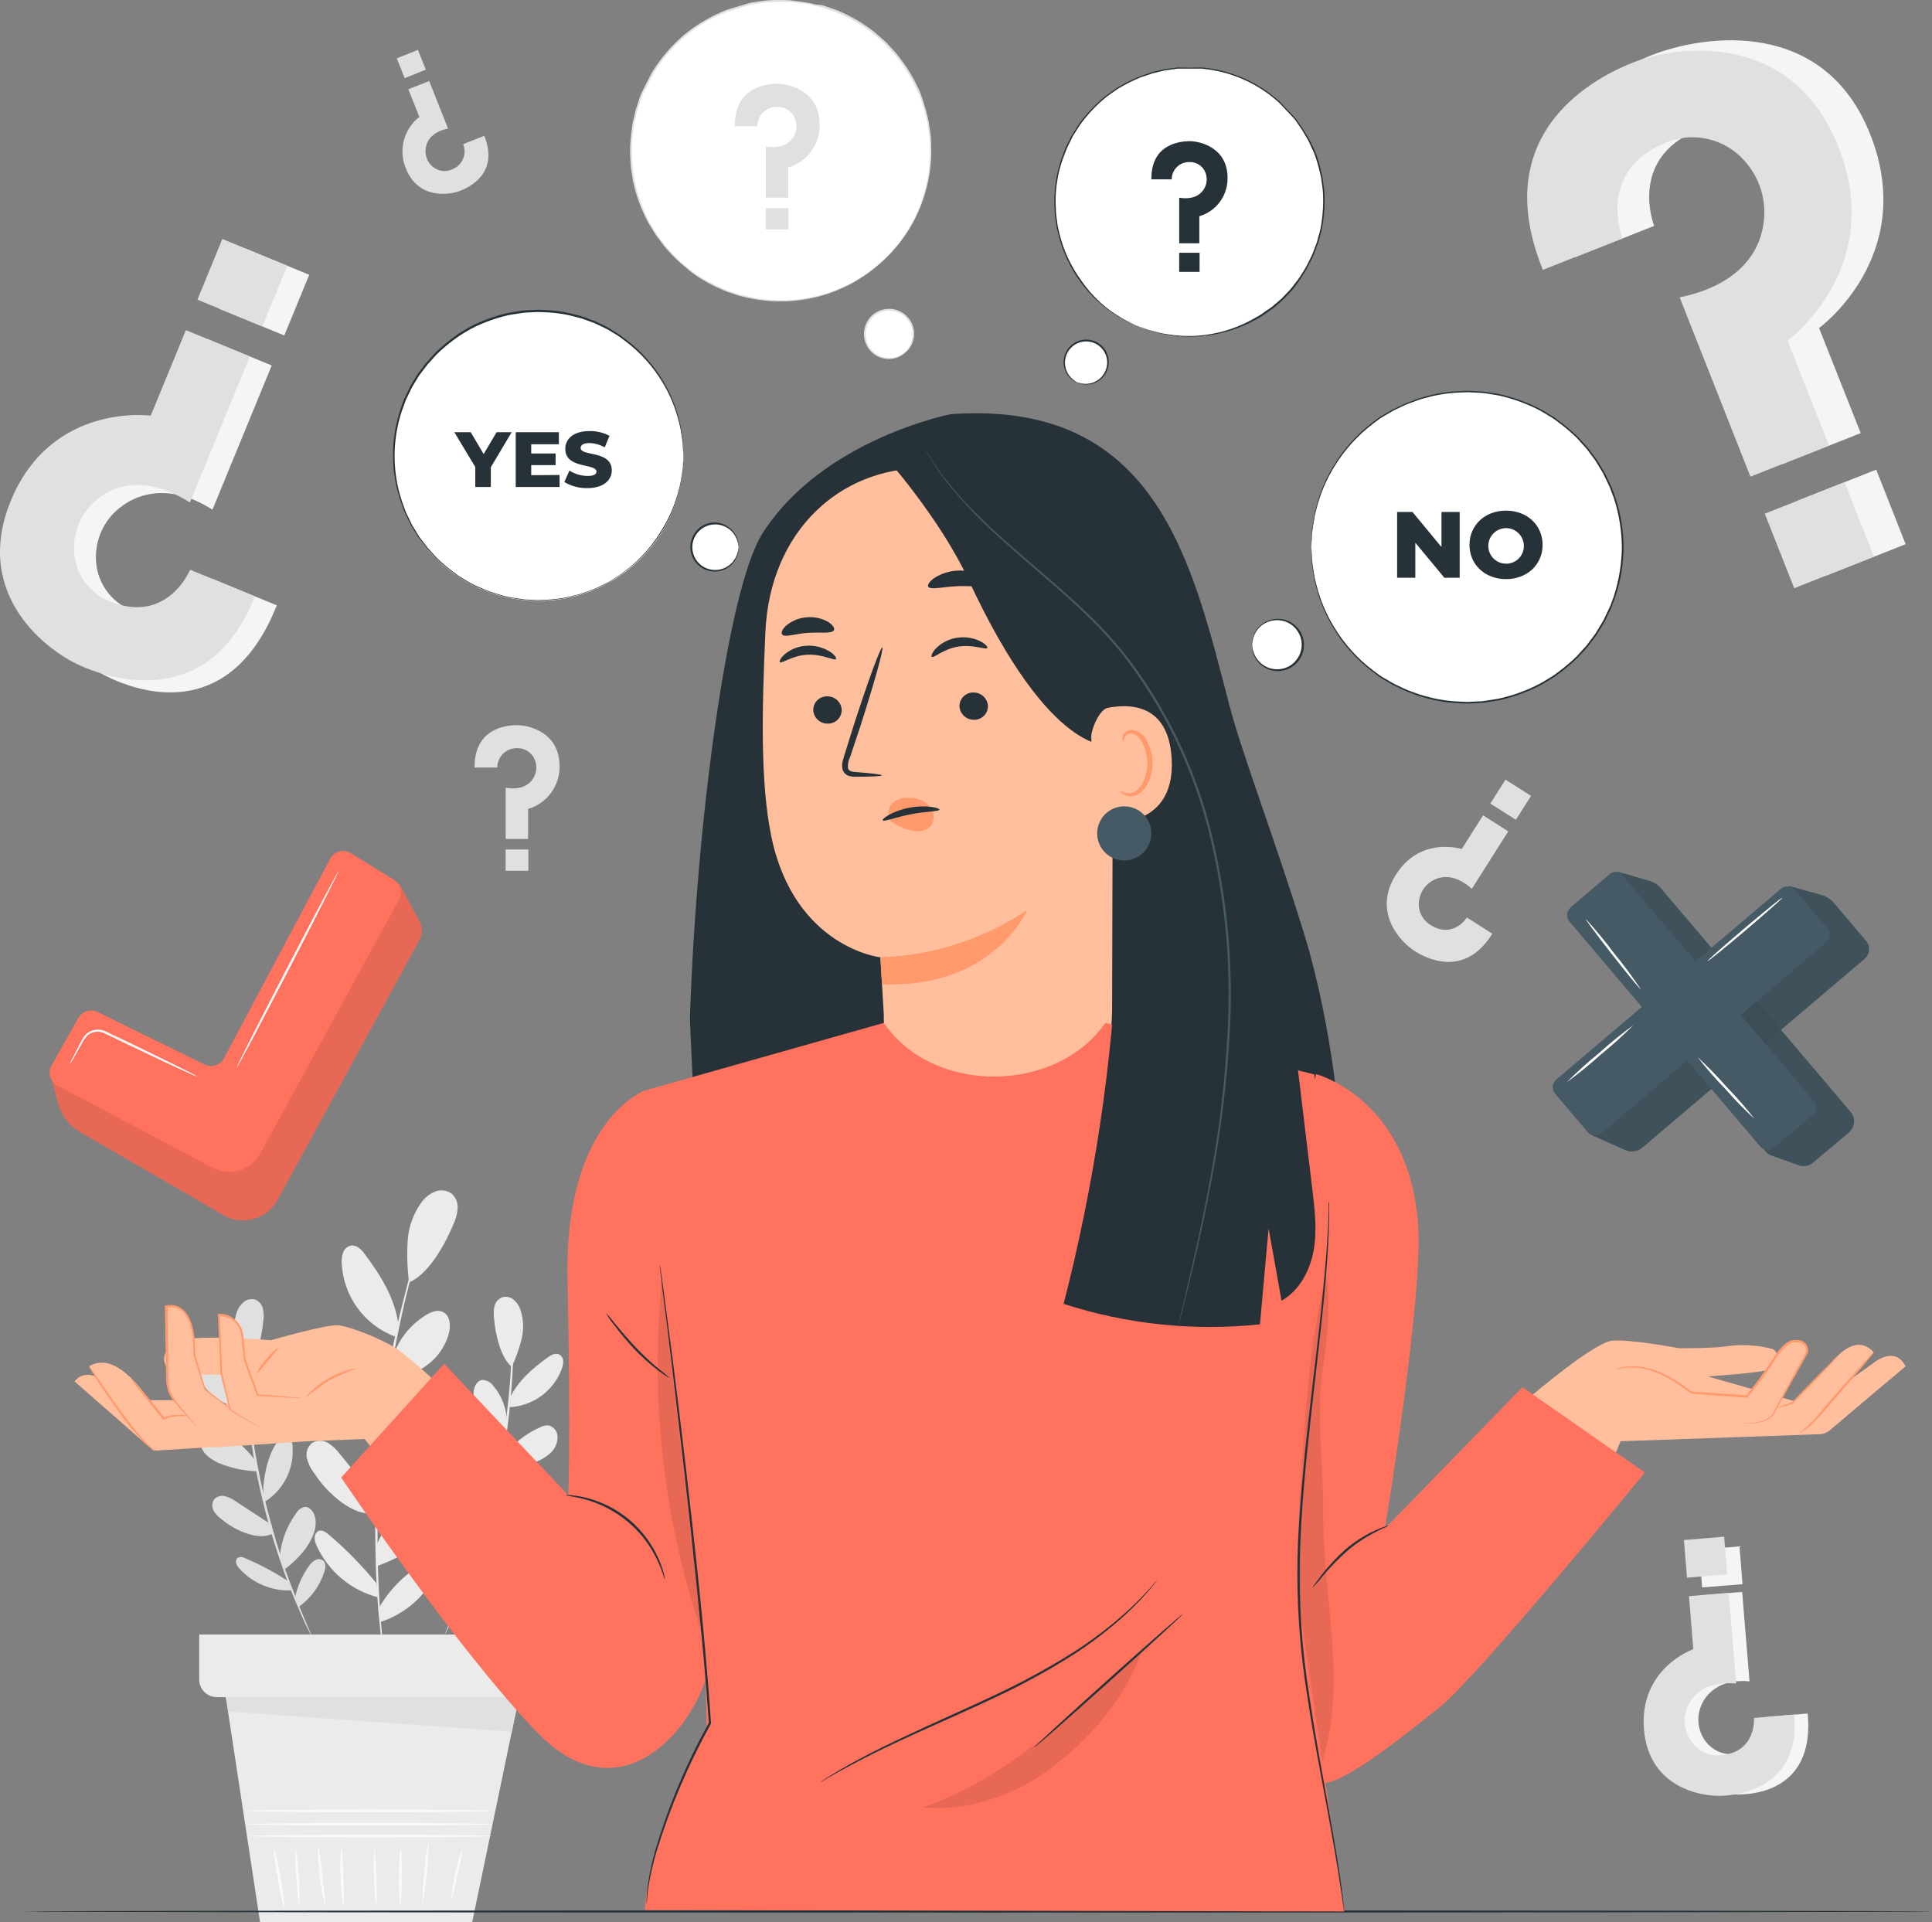 <svg width="197" height="196" viewBox="0 0 197 196" fill="none" xmlns="http://www.w3.org/2000/svg">
<rect x="0" y="0" width="197" height="196" fill="#808080" stroke="none"/>
<g clip-path="url(#clip0_119_384)">
<path d="M22.795 171.516L26.518 196H48.147L53.163 171.868L22.795 171.516Z" fill="#EBEBEB"/>
<path d="M50.144 187.213C50.144 187.284 44.6 187.341 37.766 187.341C30.931 187.341 25.387 187.284 25.387 187.213C25.387 187.143 30.927 187.085 37.766 187.085C44.604 187.085 50.144 187.134 50.144 187.213Z" fill="#FAFAFA"/>
<path d="M50.228 186.002C50.228 186.072 44.648 186.13 37.766 186.13C30.883 186.13 25.303 186.072 25.303 186.002C25.303 185.932 30.883 185.874 37.766 185.874C44.648 185.874 50.228 185.932 50.228 186.002Z" fill="#FAFAFA"/>
<path d="M50.184 184.641C50.184 184.712 44.604 184.769 37.722 184.769C30.839 184.769 25.259 184.712 25.259 184.641C25.259 184.571 30.839 184.513 37.722 184.513C44.604 184.513 50.184 184.571 50.184 184.641Z" fill="#FAFAFA"/>
<path d="M29.004 194.599C28.697 193.592 28.475 192.561 28.34 191.516C28.117 190.488 27.978 189.444 27.926 188.394C28.23 189.402 28.452 190.433 28.59 191.477C28.808 192.505 28.947 193.549 29.004 194.599Z" fill="#FAFAFA"/>
<path d="M30.474 194.339C30.252 192.338 30.116 190.327 30.065 188.314C30.298 189.299 30.431 190.306 30.461 191.318C30.572 192.322 30.576 193.335 30.474 194.339Z" fill="#FAFAFA"/>
<path d="M33.154 194.34C32.646 192.308 32.402 190.219 32.428 188.125C32.633 189.144 32.779 190.173 32.868 191.208C33.044 192.939 33.224 194.326 33.154 194.34Z" fill="#FAFAFA"/>
<path d="M35.037 194.472C34.833 193.439 34.733 192.388 34.738 191.336C34.661 190.285 34.694 189.23 34.835 188.187C34.948 189.229 35.001 190.278 34.993 191.327C35.068 192.373 35.082 193.423 35.037 194.472Z" fill="#FAFAFA"/>
<path d="M38.368 194.339C38.211 193.356 38.136 192.362 38.144 191.367C38.067 190.374 38.076 189.376 38.17 188.385C38.404 190.361 38.47 192.353 38.368 194.339Z" fill="#FAFAFA"/>
<path d="M40.806 194.472C40.685 193.449 40.65 192.418 40.701 191.389C40.669 190.359 40.72 189.327 40.855 188.306C40.973 189.329 41.007 190.36 40.956 191.389C40.988 192.419 40.938 193.45 40.806 194.472Z" fill="#FAFAFA"/>
<path d="M43.086 194.141C43.063 193.066 43.125 191.991 43.271 190.926C43.336 189.854 43.483 188.787 43.711 187.737C43.672 189.885 43.464 192.026 43.09 194.141H43.086Z" fill="#FAFAFA"/>
<path d="M46.03 193.82C46.125 191.977 46.519 190.163 47.196 188.447C47.064 189.354 46.879 190.252 46.642 191.138C46.486 192.042 46.282 192.937 46.03 193.82Z" fill="#FAFAFA"/>
<path d="M43.948 123.195L43.922 123.319C43.891 123.411 43.86 123.521 43.821 123.662L43.407 124.983C43.222 125.556 43.002 126.256 42.773 127.08C42.545 127.904 42.25 128.842 41.995 129.872C41.739 130.903 41.422 132.048 41.15 133.281C40.877 134.515 40.6 135.832 40.318 137.223C39.799 140.016 39.323 143.103 38.998 146.362C38.672 149.622 38.558 152.744 38.496 155.581C38.496 157.003 38.496 158.351 38.531 159.615C38.566 160.879 38.624 162.051 38.685 163.139C38.747 164.227 38.835 165.182 38.901 166.032C38.967 166.882 39.037 167.614 39.108 168.213C39.178 168.812 39.218 169.252 39.249 169.587C39.249 169.732 39.275 169.851 39.279 169.948C39.286 169.989 39.286 170.03 39.279 170.071C39.265 170.032 39.256 169.99 39.253 169.948C39.253 169.855 39.218 169.737 39.196 169.596C39.147 169.261 39.086 168.803 39.007 168.221C38.927 167.64 38.831 166.9 38.756 166.046C38.681 165.191 38.562 164.227 38.501 163.152C38.439 162.077 38.351 160.901 38.32 159.628C38.289 158.356 38.263 157.012 38.254 155.59C38.285 152.744 38.426 149.617 38.743 146.34C39.059 143.064 39.557 139.98 40.089 137.184C40.38 135.792 40.639 134.462 40.969 133.22C41.299 131.978 41.554 130.846 41.849 129.811C42.144 128.776 42.421 127.842 42.668 127.023C42.914 126.204 43.143 125.508 43.346 124.939C43.548 124.371 43.689 123.953 43.786 123.618C43.834 123.482 43.874 123.371 43.909 123.283C43.919 123.253 43.932 123.223 43.948 123.195Z" fill="#EBEBEB"/>
<path d="M40.041 138.36C40.636 136.594 41.826 135.09 43.407 134.105C43.94 133.775 44.617 133.506 45.167 133.779C45.92 134.145 45.981 135.206 45.757 136.017C45.368 137.387 44.499 138.572 43.31 139.355C42.255 140.136 40.935 140.469 39.636 140.28" fill="#EBEBEB"/>
<path d="M38.729 148.596C39.288 146.481 40.974 143.478 42.721 142.17C42.988 141.95 43.296 141.786 43.627 141.685C43.794 141.638 43.97 141.633 44.14 141.67C44.309 141.707 44.467 141.785 44.6 141.896C44.956 142.24 44.921 142.817 44.815 143.297C44.457 144.839 43.677 146.251 42.562 147.374C41.448 148.497 40.043 149.288 38.505 149.657" fill="#EBEBEB"/>
<path d="M38.368 157.607C39.236 155.588 40.626 153.838 42.395 152.538C42.584 152.365 42.806 152.232 43.047 152.145C43.288 152.059 43.543 152.022 43.799 152.035C44.565 152.176 44.912 153.11 44.842 153.885C44.705 155.48 43.486 156.757 42.232 157.748C40.881 158.814 38.505 159.664 38.505 159.664" fill="#EBEBEB"/>
<path d="M38.571 164.086C39.413 162.547 40.584 161.214 41.999 160.179C42.302 159.955 42.653 159.805 43.024 159.739C43.211 159.705 43.404 159.722 43.581 159.79C43.759 159.857 43.915 159.972 44.032 160.122C44.375 160.628 44.032 161.311 43.68 161.795C42.474 163.483 40.761 164.74 38.791 165.385" fill="#EBEBEB"/>
<path d="M38.399 161.456C36.925 159.642 35.285 157.969 33.502 156.457C33.22 156.224 32.872 155.977 32.525 156.087C32.395 156.143 32.285 156.235 32.207 156.353C32.129 156.47 32.087 156.607 32.084 156.748C32.079 157.032 32.143 157.313 32.269 157.567C32.855 158.87 33.726 160.025 34.819 160.944C35.911 161.864 37.197 162.525 38.58 162.879" fill="#EBEBEB"/>
<path d="M38.558 153.022L34.707 148.327C34.37 147.853 33.946 147.448 33.458 147.133C33.21 146.983 32.926 146.904 32.637 146.904C32.347 146.904 32.064 146.983 31.816 147.133C31.593 147.317 31.426 147.56 31.333 147.834C31.24 148.107 31.224 148.401 31.288 148.684C31.429 149.242 31.685 149.764 32.041 150.216C32.79 151.37 33.739 152.379 34.844 153.198C35.975 153.978 37.004 154.484 38.364 154.282" fill="#EBEBEB"/>
<path d="M39.09 143.53C38.336 141.283 37 139.275 35.218 137.712C34.94 137.43 34.592 137.226 34.21 137.122C33.435 136.972 32.692 137.62 32.45 138.364C32.329 138.79 32.297 139.237 32.358 139.676C32.419 140.115 32.57 140.537 32.802 140.914C33.273 141.667 33.89 142.318 34.615 142.83C35.911 143.823 37.356 144.604 38.897 145.142" fill="#EBEBEB"/>
<path d="M40.63 135.07C40.256 132.348 38.839 130.079 37.198 127.877C36.855 127.41 36.371 126.922 35.799 126.996C35.618 127.035 35.45 127.119 35.31 127.24C35.17 127.361 35.063 127.515 34.998 127.688C34.869 128.035 34.817 128.406 34.844 128.776C34.915 130.426 35.47 132.018 36.439 133.354C37.409 134.691 38.75 135.712 40.296 136.29" fill="#EBEBEB"/>
<path d="M41.709 130.749C41.53 129.353 41.483 127.943 41.568 126.538C41.654 125.125 42.138 123.764 42.963 122.614C43.316 122.119 43.801 121.733 44.362 121.5C44.644 121.386 44.95 121.348 45.25 121.388C45.551 121.428 45.836 121.546 46.078 121.729C46.283 121.92 46.441 122.156 46.543 122.417C46.644 122.679 46.685 122.96 46.664 123.239C46.614 123.799 46.465 124.344 46.224 124.851C45.198 127.322 43.491 130.057 41.704 130.749" fill="#EBEBEB"/>
<path d="M24.938 133.995C24.948 134.109 24.948 134.224 24.938 134.338C24.938 134.589 24.938 134.92 24.938 135.325C24.938 135.73 24.938 136.281 24.964 136.889C24.991 137.496 24.964 138.21 25.035 138.959C25.105 140.487 25.25 142.31 25.475 144.323C25.699 146.336 26.069 148.534 26.54 150.824C27.011 153.114 27.596 155.268 28.177 157.21C28.758 159.153 29.365 160.875 29.937 162.302C30.201 163.024 30.474 163.663 30.698 164.227C30.923 164.79 31.138 165.275 31.306 165.667C31.473 166.059 31.592 166.345 31.693 166.579C31.742 166.682 31.782 166.789 31.812 166.9C31.745 166.805 31.689 166.703 31.644 166.596L31.204 165.715C31.02 165.328 30.795 164.834 30.562 164.293C30.329 163.751 30.034 163.095 29.761 162.377C29.184 160.954 28.573 159.228 27.961 157.285C27.349 155.343 26.791 153.18 26.302 150.886C25.814 148.591 25.519 146.367 25.303 144.35C25.088 142.332 24.956 140.5 24.912 138.963C24.872 138.197 24.881 137.501 24.872 136.893C24.863 136.285 24.872 135.757 24.872 135.325C24.872 134.893 24.898 134.589 24.907 134.338C24.904 134.223 24.914 134.108 24.938 133.995Z" fill="#E0E0E0"/>
<path d="M25.541 145.156C25.566 143.827 26.051 142.549 26.914 141.54C27.039 141.352 27.209 141.199 27.408 141.093C27.606 140.987 27.828 140.931 28.054 140.932C28.648 141.02 28.934 141.729 28.934 142.328C28.965 143.345 28.629 144.34 27.988 145.129C27.434 145.885 26.609 146.395 25.686 146.552" fill="#E0E0E0"/>
<path d="M26.848 152.419C26.773 150.859 27.288 148.455 28.168 147.186C28.302 146.977 28.477 146.797 28.683 146.658C28.787 146.59 28.906 146.549 29.029 146.537C29.152 146.526 29.277 146.544 29.391 146.592C29.534 146.696 29.648 146.834 29.725 146.993C29.802 147.152 29.838 147.327 29.831 147.503C29.918 148.63 29.69 149.759 29.173 150.763C28.655 151.767 27.868 152.607 26.901 153.189" fill="#E0E0E0"/>
<path d="M28.538 158.624C28.695 157.062 29.266 155.57 30.192 154.304C30.282 154.147 30.401 154.01 30.544 153.899C30.687 153.789 30.85 153.708 31.024 153.661C31.574 153.59 32.01 154.154 32.129 154.696C32.379 155.81 31.825 156.942 31.182 157.884C30.568 158.677 29.854 159.386 29.057 159.994" fill="#E0E0E0"/>
<path d="M30.069 162.989C30.31 161.76 30.821 160.6 31.565 159.593C31.721 159.372 31.926 159.19 32.164 159.06C32.284 158.996 32.419 158.967 32.555 158.975C32.691 158.982 32.822 159.027 32.934 159.104C33.277 159.373 33.202 159.906 33.053 160.32C32.593 161.728 31.698 162.953 30.496 163.817" fill="#E0E0E0"/>
<path d="M29.387 161.227C27.995 160.311 26.522 159.525 24.986 158.88C24.875 158.812 24.749 158.773 24.619 158.766C24.49 158.76 24.36 158.785 24.243 158.84C24.166 158.906 24.11 158.992 24.081 159.089C24.052 159.186 24.052 159.289 24.08 159.386C24.139 159.579 24.241 159.755 24.379 159.902C25.058 160.663 25.9 161.261 26.841 161.652C27.783 162.043 28.8 162.217 29.818 162.161" fill="#E0E0E0"/>
<path d="M27.684 155.462L24.049 153.092C23.718 152.846 23.343 152.664 22.945 152.555C22.744 152.504 22.534 152.508 22.336 152.568C22.138 152.628 21.961 152.741 21.822 152.894C21.71 153.068 21.648 153.27 21.644 153.476C21.639 153.683 21.692 153.887 21.796 154.066C22.015 154.414 22.302 154.714 22.641 154.947C23.398 155.573 24.263 156.055 25.193 156.369C26.131 156.66 26.953 156.779 27.834 156.369" fill="#E0E0E0"/>
<path d="M26.007 148.895C25.009 147.526 23.667 146.446 22.117 145.764C21.866 145.633 21.586 145.571 21.303 145.583C21.029 145.645 20.785 145.802 20.613 146.026C20.442 146.249 20.355 146.526 20.366 146.807C20.378 147.121 20.453 147.429 20.589 147.713C20.724 147.996 20.917 148.249 21.154 148.455C21.636 148.865 22.196 149.175 22.799 149.366C23.895 149.762 25.046 149.984 26.21 150.023" fill="#E0E0E0"/>
<path d="M25.233 142.791C24.392 141.029 22.94 139.778 21.352 138.633C21.203 138.488 21.019 138.386 20.818 138.335C20.617 138.284 20.407 138.286 20.207 138.342C20.094 138.409 19.998 138.502 19.929 138.614C19.86 138.726 19.82 138.854 19.811 138.985C19.799 139.25 19.842 139.514 19.939 139.76C20.344 140.868 21.066 141.832 22.014 142.533C22.962 143.234 24.095 143.64 25.272 143.702" fill="#E0E0E0"/>
<path d="M25.035 139.615C24.613 138.703 24.278 137.754 24.036 136.779C23.791 135.799 23.827 134.77 24.142 133.81C24.277 133.395 24.528 133.027 24.863 132.749C25.031 132.611 25.231 132.519 25.445 132.482C25.658 132.444 25.878 132.461 26.082 132.533C26.259 132.618 26.416 132.741 26.54 132.893C26.665 133.046 26.755 133.223 26.804 133.414C26.892 133.805 26.91 134.209 26.857 134.607C26.689 136.51 26.113 138.739 25.044 139.593" fill="#E0E0E0"/>
<path d="M52.283 133.757C52.304 133.87 52.314 133.985 52.314 134.101C52.314 134.352 52.314 134.678 52.349 135.087C52.384 135.497 52.376 136.043 52.349 136.655C52.323 137.267 52.349 137.976 52.314 138.725C52.27 140.262 52.138 142.09 51.918 144.112C51.698 146.133 51.346 148.34 50.87 150.639C50.395 152.938 49.801 155.096 49.207 157.043C48.613 158.99 47.984 160.708 47.407 162.13C47.134 162.848 46.848 163.482 46.611 164.046C46.373 164.61 46.171 165.086 45.964 165.469C45.757 165.852 45.643 166.134 45.524 166.35C45.476 166.453 45.422 166.553 45.361 166.649C45.388 166.538 45.428 166.43 45.48 166.328C45.577 166.094 45.704 165.795 45.867 165.416C46.03 165.037 46.245 164.535 46.47 163.976C46.694 163.416 46.972 162.773 47.231 162.051C47.786 160.624 48.38 158.897 48.992 156.959C49.603 155.022 50.14 152.863 50.624 150.573C51.108 148.283 51.443 146.081 51.689 144.072C51.935 142.064 52.072 140.24 52.129 138.708C52.178 137.941 52.182 137.25 52.204 136.638C52.226 136.025 52.23 135.506 52.204 135.074C52.178 134.642 52.204 134.338 52.204 134.087C52.219 133.975 52.245 133.864 52.283 133.757Z" fill="#EBEBEB"/>
<path d="M51.68 144.931C51.654 143.602 51.167 142.324 50.303 141.315C50.177 141.128 50.007 140.975 49.809 140.869C49.61 140.763 49.388 140.708 49.163 140.707C48.569 140.795 48.283 141.504 48.283 142.103C48.255 143.121 48.592 144.115 49.233 144.905C49.784 145.663 50.611 146.175 51.535 146.327" fill="#EBEBEB"/>
<path d="M50.386 152.172C50.457 150.613 49.946 148.208 49.066 146.939C48.932 146.73 48.757 146.55 48.551 146.411C48.448 146.343 48.33 146.302 48.208 146.29C48.085 146.279 47.961 146.298 47.847 146.345C47.705 146.449 47.59 146.586 47.513 146.745C47.436 146.904 47.4 147.08 47.407 147.256C47.318 148.383 47.545 149.512 48.062 150.516C48.579 151.521 49.366 152.361 50.334 152.943" fill="#EBEBEB"/>
<path d="M48.679 158.386C48.521 156.825 47.952 155.334 47.029 154.066C46.937 153.908 46.814 153.769 46.669 153.659C46.523 153.549 46.356 153.468 46.179 153.423C45.629 153.352 45.194 153.916 45.071 154.458C44.824 155.572 45.379 156.704 46.017 157.647C46.631 158.439 47.346 159.148 48.142 159.756" fill="#EBEBEB"/>
<path d="M47.148 162.756C46.907 161.526 46.397 160.365 45.656 159.355C45.499 159.134 45.292 158.951 45.053 158.823C44.933 158.759 44.797 158.729 44.662 158.737C44.526 158.745 44.395 158.789 44.283 158.867C43.944 159.135 44.019 159.668 44.164 160.082C44.623 161.49 45.519 162.715 46.721 163.579" fill="#EBEBEB"/>
<path d="M47.83 160.998C49.222 160.084 50.695 159.298 52.23 158.651C52.342 158.584 52.468 158.546 52.597 158.539C52.727 158.532 52.856 158.557 52.974 158.611C53.053 158.676 53.11 158.762 53.14 158.859C53.17 158.956 53.17 159.06 53.141 159.157C53.079 159.349 52.976 159.525 52.838 159.673C52.159 160.434 51.318 161.033 50.376 161.424C49.434 161.815 48.416 161.989 47.398 161.932" fill="#EBEBEB"/>
<path d="M49.537 155.224L53.168 152.854C53.499 152.609 53.874 152.426 54.272 152.317C54.472 152.266 54.683 152.27 54.88 152.33C55.078 152.39 55.256 152.503 55.394 152.656C55.508 152.83 55.57 153.031 55.575 153.238C55.579 153.445 55.526 153.65 55.421 153.828C55.205 154.178 54.917 154.478 54.576 154.709C53.819 155.333 52.956 155.817 52.028 156.136C51.09 156.422 50.268 156.545 49.388 156.136" fill="#EBEBEB"/>
<path d="M51.214 148.648C52.212 147.28 53.554 146.2 55.104 145.517C55.355 145.385 55.635 145.323 55.918 145.336C56.192 145.4 56.435 145.557 56.605 145.78C56.775 146.004 56.862 146.28 56.851 146.561C56.843 146.877 56.769 147.189 56.633 147.475C56.498 147.761 56.303 148.015 56.063 148.221C55.581 148.631 55.023 148.942 54.422 149.137C53.324 149.531 52.172 149.751 51.007 149.789" fill="#EBEBEB"/>
<path d="M51.984 142.553C52.824 140.791 54.276 139.544 55.87 138.395C56.204 138.153 56.64 137.924 57.009 138.104C57.13 138.169 57.231 138.264 57.304 138.38C57.377 138.496 57.42 138.628 57.427 138.765C57.436 139.029 57.391 139.293 57.295 139.54C56.892 140.648 56.171 141.613 55.224 142.314C54.276 143.015 53.143 143.421 51.966 143.482" fill="#EBEBEB"/>
<path d="M52.182 139.382C52.602 138.469 52.938 137.519 53.185 136.545C53.427 135.563 53.389 134.533 53.075 133.572C52.942 133.158 52.695 132.791 52.362 132.511C52.196 132.373 51.996 132.281 51.783 132.244C51.57 132.207 51.351 132.226 51.148 132.299C50.969 132.382 50.81 132.505 50.685 132.657C50.559 132.81 50.469 132.988 50.422 133.18C50.336 133.572 50.318 133.976 50.369 134.374C50.536 136.276 51.112 138.505 52.182 139.364" fill="#EBEBEB"/>
<path d="M20.313 166.662V171.247C20.313 171.484 20.36 171.719 20.45 171.938C20.541 172.157 20.674 172.355 20.842 172.523C21.009 172.69 21.208 172.823 21.427 172.913C21.646 173.003 21.881 173.049 22.117 173.049H53.436C53.913 173.049 54.371 172.859 54.709 172.521C55.046 172.183 55.236 171.725 55.236 171.247V166.662H20.313Z" fill="#EBEBEB"/>
<path d="M23.028 173.053L23.288 174.511L52.186 176.572L52.917 173.053H23.028Z" fill="#E0E0E0"/>
<path d="M28.225 61.723L21.624 59.01C21.624 59.01 19.345 64.555 13.549 62.282C12.424 61.867 11.456 61.111 10.78 60.118C10.105 59.126 9.756 57.947 9.782 56.746C9.789 55.737 10.034 54.745 10.497 53.849C10.961 52.953 11.63 52.18 12.449 51.593C14.324 50.206 17.541 49.351 21.664 51.967L27.706 37.266L21.18 34.579L17.598 43.3C17.598 43.3 7.477 41.903 3.336 51.994C-0.625 61.648 7.437 67.59 11.939 69.444C14.777 70.607 23.565 73.426 28.225 61.723Z" fill="#F5F5F5"/>
<path d="M24.909 25.295L22.367 31.483L28.988 34.208L31.53 28.02L24.909 25.295Z" fill="#F5F5F5"/>
<path d="M25.99 60.807L19.389 58.094C19.389 58.094 17.109 63.635 11.314 61.367C10.188 60.951 9.221 60.194 8.546 59.201C7.87 58.209 7.521 57.031 7.547 55.83C7.553 54.821 7.799 53.828 8.263 52.932C8.728 52.036 9.398 51.263 10.218 50.677C12.093 49.29 15.235 48.62 19.358 51.236L25.475 36.349L18.953 33.663L15.371 42.383C15.371 42.383 5.25 40.987 1.1 51.065C-2.86 60.719 4.867 66.533 8.581 68.043C11.402 69.211 21.343 72.492 25.99 60.807Z" fill="#E0E0E0"/>
<path d="M22.672 24.369L20.13 30.556L26.752 33.281L29.293 27.093L22.672 24.369Z" fill="#E0E0E0"/>
<path d="M184.326 174.718L180.238 175.057C180.238 175.057 180.524 178.493 176.96 178.854C176.274 178.935 175.58 178.8 174.973 178.469C174.367 178.137 173.879 177.625 173.576 177.004C173.313 176.487 173.177 175.915 173.177 175.335C173.177 174.754 173.313 174.183 173.576 173.665C174.174 172.463 175.6 171.181 178.394 171.437L177.642 162.32L173.593 162.659L174.033 168.063C174.033 168.063 168.484 170.005 169.004 176.259C169.501 182.245 175.191 183.174 177.981 182.941C179.763 182.809 185.004 181.928 184.326 174.718Z" fill="#F5F5F5"/>
<path d="M177.372 157.68L173.253 158.01L173.56 161.86L177.679 161.53L177.372 157.68Z" fill="#F5F5F5"/>
<path d="M182.94 174.824L178.848 175.167C178.848 175.167 179.134 178.603 175.569 178.959C174.884 179.042 174.19 178.909 173.584 178.578C172.978 178.247 172.491 177.736 172.19 177.114C171.927 176.597 171.79 176.025 171.79 175.445C171.79 174.865 171.927 174.293 172.19 173.775C172.788 172.573 174.223 171.406 177.03 171.661L176.265 162.412L172.22 162.751L172.66 168.155C172.66 168.155 167.111 170.093 167.631 176.352C168.128 182.338 173.607 183.285 175.899 183.091C177.668 182.963 183.618 182.042 182.94 174.824Z" fill="#E0E0E0"/>
<path d="M175.806 156.689L171.701 157.03L172.019 160.866L176.124 160.525L175.806 156.689Z" fill="#E0E0E0"/>
<path d="M160.568 26.237L168.669 23.035C168.669 23.035 165.98 16.226 173.004 13.31C174.347 12.723 175.84 12.571 177.274 12.874C178.708 13.177 180.012 13.921 181.004 15.001C181.85 15.893 182.474 16.972 182.824 18.151C183.174 19.33 183.241 20.575 183.019 21.784C182.54 24.594 180.432 28.073 174.592 29.271L181.717 47.33L189.73 44.163L185.484 33.447C185.484 33.447 195.605 26.1 190.703 13.706C186.021 1.85 173.893 3.457 168.361 5.646C164.885 7.021 154.768 11.989 160.568 26.237Z" fill="#F5F5F5"/>
<path d="M191.313 47.889L183.18 51.103L186.178 58.702L194.311 55.488L191.313 47.889Z" fill="#F5F5F5"/>
<path d="M157.32 27.514L165.426 24.312C165.426 24.312 162.737 17.503 169.76 14.588C171.103 13.999 172.595 13.845 174.029 14.146C175.463 14.446 176.767 15.188 177.761 16.265C178.608 17.159 179.232 18.241 179.582 19.422C179.933 20.603 179.999 21.85 179.776 23.061C179.323 25.872 177.123 29.122 171.27 30.32L178.487 48.603L186.496 45.436L182.271 34.724C182.271 34.724 192.362 27.378 187.468 15.002C182.791 3.11 171.081 4.572 166.53 6.369C163.041 7.743 151.538 13.266 157.32 27.514Z" fill="#E0E0E0"/>
<path d="M188.082 49.163L179.949 52.378L182.948 59.977L191.08 56.762L188.082 49.163Z" fill="#E0E0E0"/>
<path d="M94.858 16.742C95.603 8.332 89.382 0.908 80.962 0.16C72.542 -0.587 65.112 5.624 64.367 14.034C63.622 22.445 69.843 29.868 78.263 30.616C86.682 31.364 94.112 25.152 94.858 16.742Z" fill="white"/>
<path d="M89.441 27.118L89.631 26.959L90.168 26.453L90.564 26.087C90.704 25.951 90.845 25.783 91.004 25.607L91.51 25.043C91.694 24.823 91.868 24.594 92.029 24.356C92.912 23.165 93.606 21.844 94.088 20.441C94.747 18.586 95.038 16.62 94.947 14.653C94.947 14.38 94.916 14.103 94.903 13.825C94.889 13.548 94.819 13.271 94.779 12.984C94.74 12.698 94.709 12.416 94.634 12.134C94.559 11.852 94.489 11.566 94.418 11.253L94.168 10.438V10.39C94.066 10.104 93.961 9.813 93.86 9.509C93.758 9.205 93.596 8.945 93.463 8.659C93.335 8.366 93.189 8.082 93.023 7.809C92.702 7.24 92.344 6.692 91.95 6.171C91.747 5.911 91.558 5.633 91.338 5.378L90.392 4.352L90.291 4.255L89.903 3.911C89.639 3.687 89.384 3.444 89.111 3.224C88.55 2.791 87.963 2.393 87.351 2.035C86.721 1.667 86.067 1.341 85.393 1.061C85.045 0.925 84.689 0.819 84.337 0.692C84.161 0.639 83.985 0.564 83.804 0.52L83.223 0.467C82.63 0.316 82.028 0.207 81.419 0.141L80.499 0.026L79.509 -0.013H79.219L78.629 0.018L78.04 0.053L77.454 0.137L76.865 0.229L76.57 0.273L76.279 0.344L74.119 1L73.969 1.053C72.441 1.672 71.016 2.519 69.74 3.563C68.487 4.637 67.404 5.895 66.528 7.294L66.457 7.417C66.176 7.976 65.714 8.888 65.427 9.447L65.309 9.721L65.212 10.002L65.018 10.597L64.829 11.161L64.697 11.738L64.561 12.31L64.495 12.597L64.363 13.579L64.279 14.499C64.235 15.109 64.235 15.722 64.279 16.331L64.31 16.895C64.31 17.085 64.363 17.27 64.385 17.455C64.446 17.825 64.49 18.195 64.565 18.556C64.72 19.271 64.924 19.974 65.177 20.661C65.429 21.332 65.722 21.987 66.057 22.621C66.224 22.929 66.418 23.22 66.594 23.502L66.862 23.942L66.941 24.057L67.782 25.167C67.998 25.431 68.222 25.664 68.46 25.911C68.902 26.384 69.377 26.825 69.881 27.232C70.119 27.452 70.368 27.658 70.629 27.849C70.889 28.025 71.135 28.219 71.399 28.382L72.2 28.844L72.992 29.25L73.802 29.611C74.068 29.723 74.34 29.822 74.616 29.906C74.884 29.994 75.153 30.091 75.417 30.17L76.227 30.36C78.145 30.793 80.13 30.85 82.07 30.527C83.535 30.297 84.955 29.842 86.282 29.179C86.544 29.063 86.8 28.932 87.047 28.787L87.69 28.391C87.888 28.267 88.077 28.157 88.24 28.047L88.68 27.717L89.252 27.276C89.384 27.175 89.446 27.118 89.446 27.118L89.243 27.263L88.658 27.704C88.526 27.796 88.385 27.906 88.218 28.021C88.051 28.135 87.866 28.237 87.668 28.36L87.021 28.747C86.771 28.888 86.514 29.016 86.251 29.131C84.93 29.768 83.521 30.201 82.07 30.417C80.143 30.725 78.174 30.66 76.27 30.223L75.47 30.047C75.201 29.968 74.942 29.871 74.673 29.782C74.405 29.695 74.127 29.615 73.868 29.488L73.067 29.126L72.31 28.739H72.275L71.487 28.298C71.223 28.135 70.981 27.942 70.726 27.765C70.463 27.59 70.212 27.399 69.973 27.193C69.475 26.786 69.006 26.344 68.57 25.871C68.35 25.629 68.129 25.396 67.901 25.136L67.069 24.03C67.041 23.995 67.016 23.959 66.994 23.92L66.726 23.48C66.554 23.185 66.361 22.898 66.198 22.599C65.874 21.972 65.592 21.325 65.353 20.661C65.098 19.965 64.894 19.251 64.741 18.525C64.666 18.168 64.627 17.803 64.565 17.437C64.543 17.252 64.499 17.072 64.49 16.887L64.468 16.323C64.42 15.567 64.42 14.81 64.468 14.055C64.521 13.676 64.574 13.297 64.622 12.914L64.662 12.627L64.728 12.346L64.86 11.782L64.996 11.209L65.181 10.654L65.37 10.095L65.467 9.817L65.586 9.544L66.62 7.514L66.686 7.404C68.398 4.601 70.979 2.436 74.035 1.238L74.176 1.185L76.319 0.537L76.605 0.462L76.895 0.418L77.481 0.33L78.057 0.242L78.642 0.211L79.223 0.181H79.514H79.8L80.948 0.225C81.7 0.302 82.445 0.43 83.179 0.608L83.725 0.736C83.906 0.775 84.077 0.85 84.253 0.903C84.601 1.026 84.957 1.132 85.296 1.264C85.964 1.541 86.612 1.863 87.237 2.229C87.849 2.579 88.437 2.97 88.997 3.4C89.27 3.616 89.521 3.841 89.78 4.079L90.168 4.418L90.264 4.51L91.202 5.523C91.422 5.774 91.611 6.052 91.813 6.307C92.204 6.833 92.559 7.383 92.878 7.954C93.04 8.227 93.187 8.508 93.318 8.796C93.446 9.077 93.596 9.351 93.71 9.637L94.018 10.496C94.071 10.637 94.124 10.778 94.172 10.936V10.976C94.278 11.394 94.383 11.808 94.489 12.213C94.568 12.495 94.586 12.782 94.638 13.059C94.691 13.336 94.727 13.618 94.762 13.892C94.797 14.165 94.793 14.442 94.806 14.711C94.906 16.662 94.626 18.614 93.983 20.458C93.511 21.856 92.83 23.173 91.963 24.365C91.778 24.607 91.637 24.858 91.453 25.057L90.96 25.572C90.806 25.748 90.669 25.916 90.519 26.056L90.132 26.426L89.604 26.924C89.499 27.056 89.441 27.118 89.441 27.118Z" fill="#E0E0E0"/>
<path d="M92.658 35.557C92.403 35.895 92.067 36.163 91.68 36.335C91.294 36.507 90.87 36.578 90.448 36.541C90.026 36.504 89.621 36.36 89.27 36.123C88.919 35.887 88.635 35.564 88.442 35.187C88.231 34.773 88.14 34.309 88.181 33.846C88.221 33.383 88.391 32.941 88.671 32.571C89.074 32.061 89.659 31.729 90.303 31.645C90.947 31.561 91.598 31.732 92.118 32.121C92.637 32.51 92.985 33.087 93.086 33.729C93.187 34.37 93.033 35.026 92.658 35.557Z" fill="white"/>
<path d="M92.262 35.971C92.262 35.971 92.311 35.944 92.39 35.878C92.508 35.779 92.614 35.667 92.707 35.543C92.998 35.154 93.17 34.689 93.204 34.204C93.237 33.719 93.13 33.234 92.896 32.808C92.672 32.407 92.346 32.072 91.95 31.839C91.512 31.579 91.005 31.459 90.498 31.496C89.95 31.526 89.427 31.733 89.006 32.085C88.586 32.438 88.291 32.917 88.165 33.451C88.044 33.946 88.073 34.466 88.249 34.944C88.409 35.375 88.681 35.755 89.037 36.045C89.347 36.296 89.712 36.47 90.102 36.552C90.663 36.674 91.249 36.598 91.761 36.336C91.899 36.269 92.028 36.183 92.143 36.081C92.227 36.015 92.267 35.975 92.262 35.971C92.258 35.966 92.082 36.107 91.73 36.27C91.228 36.498 90.664 36.553 90.128 36.424C89.818 36.35 89.525 36.216 89.267 36.028C89.009 35.841 88.791 35.605 88.624 35.332C88.458 35.06 88.347 34.758 88.297 34.443C88.248 34.127 88.262 33.805 88.337 33.495C88.458 32.999 88.734 32.555 89.125 32.227C89.516 31.899 90.002 31.704 90.511 31.672C90.984 31.639 91.457 31.749 91.866 31.989C92.232 32.2 92.536 32.504 92.746 32.87C92.975 33.273 93.086 33.732 93.065 34.195C93.044 34.658 92.892 35.106 92.627 35.486C92.425 35.821 92.245 35.957 92.262 35.971Z" fill="#E0E0E0"/>
<path d="M74.924 12.878H77.23C77.229 12.615 77.28 12.353 77.382 12.11C77.484 11.866 77.633 11.646 77.821 11.461C78.01 11.277 78.233 11.132 78.479 11.036C78.724 10.94 78.986 10.894 79.25 10.901C79.639 10.887 80.023 10.995 80.348 11.209C80.673 11.424 80.923 11.735 81.063 12.099C81.184 12.402 81.232 12.729 81.203 13.055C81.174 13.38 81.069 13.694 80.895 13.971C80.504 14.618 79.646 15.208 78.088 14.935V20.154H80.372V17.071C81.311 16.796 82.133 16.22 82.713 15.431C83.292 14.643 83.597 13.685 83.58 12.707C83.58 9.32 80.548 8.536 79.25 8.536C78.26 8.558 74.88 8.796 74.924 12.878Z" fill="#E0E0E0"/>
<path d="M80.403 21.229H78.084V23.401H80.403V21.229Z" fill="#E0E0E0"/>
<path d="M48.393 78.266H50.708C50.706 78.002 50.758 77.741 50.86 77.498C50.961 77.254 51.111 77.034 51.299 76.849C51.488 76.665 51.711 76.52 51.956 76.424C52.202 76.327 52.464 76.281 52.728 76.288C53.115 76.275 53.498 76.383 53.822 76.597C54.146 76.81 54.396 77.12 54.536 77.482C54.66 77.785 54.709 78.114 54.681 78.44C54.653 78.766 54.547 79.081 54.373 79.358C53.982 80.006 53.119 80.596 51.561 80.319V85.538H53.85V82.481C54.788 82.206 55.611 81.63 56.191 80.841C56.77 80.053 57.075 79.095 57.058 78.116C57.058 74.729 54.026 73.941 52.728 73.941C51.733 73.941 48.349 74.183 48.393 78.266Z" fill="#E0E0E0"/>
<path d="M53.876 86.617H51.557V88.788H53.876V86.617Z" fill="#E0E0E0"/>
<path d="M152.167 95.201L149.575 93.554C149.575 93.554 148.189 95.756 145.901 94.333C145.452 94.072 145.097 93.677 144.884 93.203C144.672 92.729 144.613 92.2 144.717 91.691C144.795 91.263 144.973 90.86 145.237 90.515C145.501 90.169 145.843 89.892 146.235 89.704C147.137 89.264 148.523 89.211 150.077 90.629L153.791 84.772L151.225 83.138L149.047 86.573C149.047 86.573 144.858 85.216 142.336 89.185C139.925 92.986 142.776 96.029 144.228 96.958C145.342 97.676 149.311 99.817 152.167 95.201Z" fill="#E0E0E0"/>
<path d="M153.51 79.498L151.965 81.933L154.569 83.589L156.114 81.153L153.51 79.498Z" fill="#E0E0E0"/>
<path d="M49.379 13.848L47.227 14.697C47.326 14.942 47.375 15.204 47.371 15.468C47.366 15.732 47.309 15.992 47.202 16.233C47.094 16.474 46.94 16.691 46.746 16.87C46.553 17.05 46.326 17.189 46.078 17.279C45.722 17.436 45.326 17.478 44.945 17.399C44.564 17.32 44.217 17.124 43.953 16.838C43.728 16.602 43.562 16.315 43.47 16.002C43.377 15.688 43.36 15.358 43.42 15.037C43.548 14.288 44.129 13.425 45.682 13.107L43.764 8.263L41.638 9.104L42.76 11.918C41.988 12.52 41.435 13.358 41.185 14.305C40.935 15.252 41.004 16.255 41.379 17.16C42.62 20.309 45.731 19.925 46.936 19.45C47.861 19.098 50.919 17.644 49.379 13.848Z" fill="#E0E0E0"/>
<path d="M42.616 5.088L40.459 5.947L41.262 7.966L43.419 7.107L42.616 5.088Z" fill="#E0E0E0"/>
<path d="M197 194.903C197 194.965 153.434 195.018 99.677 195.018C45.92 195.018 2.346 194.965 2.346 194.903C2.346 194.842 45.911 194.789 99.677 194.789C153.443 194.789 197 194.837 197 194.903Z" fill="#263238"/>
<path d="M165.681 117.254L162.297 115.739L182.447 90.343L185.735 91.255C186.226 91.39 186.664 91.671 186.993 92.061L190.267 95.919C190.493 96.186 190.604 96.531 190.576 96.879C190.548 97.228 190.383 97.551 190.117 97.778L167.499 116.994C167.251 117.205 166.949 117.342 166.628 117.388C166.306 117.434 165.978 117.387 165.681 117.254Z" fill="#455A64"/>
<path d="M188.533 115.466L184.872 118.549C184.672 118.72 184.43 118.835 184.171 118.881C183.912 118.927 183.645 118.904 183.398 118.813L180.643 117.831C180.3 117.703 180.015 117.454 179.842 117.131L164.854 88.85L168.234 89.832C168.669 89.96 169.058 90.212 169.351 90.559L188.692 113.365C188.948 113.665 189.076 114.054 189.046 114.448C189.016 114.842 188.832 115.208 188.533 115.466Z" fill="#455A64"/>
<g opacity="0.3">
<path opacity="0.3" d="M165.681 117.254L162.297 115.739L182.447 90.343L185.735 91.255C186.226 91.391 186.664 91.671 186.993 92.061L190.267 95.919C190.493 96.186 190.604 96.531 190.576 96.879C190.548 97.228 190.383 97.551 190.117 97.778L167.499 116.994C167.251 117.205 166.949 117.342 166.628 117.388C166.306 117.434 165.978 117.387 165.681 117.254Z" fill="black"/>
<path opacity="0.3" d="M188.533 115.466L184.872 118.549C184.672 118.72 184.43 118.835 184.171 118.881C183.912 118.927 183.645 118.904 183.398 118.813L180.643 117.831C180.3 117.703 180.015 117.454 179.842 117.131L164.854 88.85L168.234 89.832C168.669 89.96 169.058 90.212 169.351 90.559L188.692 113.365C188.948 113.665 189.076 114.054 189.046 114.448C189.016 114.842 188.832 115.208 188.533 115.466Z" fill="black"/>
</g>
<path d="M186.34 94.661L183.014 90.739C182.654 90.314 182.018 90.262 181.594 90.623L158.678 110.087C158.254 110.448 158.202 111.084 158.562 111.509L161.888 115.431C162.248 115.856 162.884 115.908 163.308 115.548L186.224 96.083C186.648 95.722 186.7 95.086 186.34 94.661Z" fill="#455A64"/>
<path d="M160.136 92.528L164.162 89.108C164.34 88.957 164.571 88.883 164.803 88.902C165.036 88.921 165.252 89.032 165.403 89.21L184.947 112.26C185.12 112.464 185.205 112.728 185.183 112.995C185.162 113.262 185.035 113.509 184.831 113.682L180.902 117.019C180.698 117.192 180.434 117.277 180.168 117.255C179.901 117.233 179.655 117.106 179.482 116.903L160.034 93.967C159.861 93.763 159.776 93.498 159.798 93.232C159.82 92.965 159.946 92.718 160.15 92.545L160.136 92.528Z" fill="#455A64"/>
<path d="M166.561 104.521C165.503 105.578 164.391 106.581 163.23 107.525C162.119 108.527 160.957 109.473 159.749 110.357C160.808 109.298 161.92 108.294 163.08 107.348C164.192 106.347 165.354 105.403 166.561 104.521Z" fill="white"/>
<path d="M181.739 91.532C181.783 91.581 180.102 93.069 177.994 94.858C175.886 96.646 174.143 98.051 174.104 98.002C174.064 97.954 175.736 96.469 177.849 94.681C179.961 92.893 181.699 91.484 181.739 91.532Z" fill="white"/>
<path d="M167.314 100.887C167.265 100.927 165.967 99.346 164.414 97.364C162.86 95.382 161.641 93.734 161.69 93.695C162.717 94.819 163.687 95.995 164.594 97.218C165.564 98.393 166.471 99.618 167.314 100.887Z" fill="white"/>
<path d="M178.914 114.1C177.858 113.128 176.856 112.099 175.912 111.017C174.911 109.988 173.966 108.904 173.083 107.771C174.135 108.747 175.137 109.776 176.084 110.854C177.084 111.886 178.028 112.969 178.914 114.1Z" fill="white"/>
<path d="M5.914 112.466L5.215 109.859L24.08 113.62L40.745 90.167L42.778 93.954C42.934 94.243 43.016 94.565 43.016 94.893C43.016 95.22 42.934 95.543 42.778 95.831L28.309 122.341C28.051 122.812 27.702 123.226 27.282 123.56C26.862 123.894 26.38 124.141 25.863 124.285C25.346 124.43 24.806 124.469 24.274 124.402C23.741 124.334 23.228 124.16 22.764 123.891L8.163 115.422C7.612 115.101 7.13 114.675 6.744 114.168C6.359 113.661 6.076 113.083 5.914 112.466Z" fill="#FF725E"/>
<g opacity="0.3">
<path opacity="0.3" d="M5.914 112.466L5.215 109.859L24.08 113.62L40.745 90.167L42.778 93.954C42.934 94.243 43.016 94.565 43.016 94.893C43.016 95.22 42.934 95.543 42.778 95.831L28.309 122.341C28.051 122.812 27.702 123.226 27.282 123.56C26.862 123.894 26.38 124.141 25.863 124.285C25.346 124.43 24.806 124.469 24.274 124.402C23.741 124.334 23.228 124.16 22.764 123.891L8.163 115.422C7.612 115.101 7.13 114.675 6.744 114.168C6.359 113.661 6.076 113.083 5.914 112.466Z" fill="black"/>
</g>
<path d="M5.267 108.617L7.987 103.798C8.174 103.466 8.481 103.218 8.845 103.104C9.209 102.991 9.603 103.022 9.945 103.191L20.859 108.542C21.208 108.712 21.609 108.74 21.978 108.62C22.348 108.5 22.656 108.242 22.839 107.899L33.664 87.568C33.76 87.388 33.892 87.229 34.052 87.102C34.211 86.974 34.395 86.88 34.592 86.827C34.789 86.773 34.995 86.761 35.197 86.79C35.4 86.819 35.594 86.889 35.768 86.996L40.168 89.704C40.495 89.905 40.732 90.223 40.831 90.594C40.93 90.964 40.883 91.358 40.701 91.695L26.549 117.597C26.091 118.435 25.323 119.059 24.409 119.333C23.496 119.608 22.511 119.511 21.668 119.064L5.866 110.696C5.687 110.602 5.529 110.473 5.401 110.316C5.274 110.159 5.179 109.978 5.123 109.784C5.067 109.59 5.051 109.386 5.076 109.186C5.101 108.985 5.166 108.792 5.267 108.617Z" fill="#FF725E"/>
<path d="M20.115 109.775C19.913 109.715 19.717 109.637 19.53 109.542L17.976 108.837C16.656 108.229 14.87 107.379 12.889 106.428L11.441 105.732L10.755 105.402C10.553 105.29 10.329 105.221 10.099 105.199C9.888 105.181 9.675 105.205 9.473 105.271C9.271 105.337 9.084 105.443 8.924 105.582C8.659 105.857 8.443 106.176 8.286 106.525L7.437 108.009C7.34 108.195 7.227 108.372 7.098 108.537C7.166 108.339 7.253 108.147 7.358 107.965L8.141 106.445L8.405 105.943C8.505 105.753 8.638 105.581 8.797 105.437C8.976 105.278 9.185 105.158 9.412 105.082C9.639 105.007 9.879 104.977 10.117 104.996C10.374 105.017 10.624 105.091 10.852 105.212L11.538 105.538L12.982 106.221C14.962 107.172 16.753 108.049 18.042 108.692L19.582 109.462C19.768 109.552 19.946 109.657 20.115 109.775Z" fill="white"/>
<path d="M24.115 108.899C24.058 108.868 26.351 104.331 29.237 98.769C32.124 93.206 34.518 88.713 34.562 88.744C34.606 88.775 32.327 93.307 29.44 98.874C26.553 104.442 24.168 108.925 24.115 108.899Z" fill="white"/>
<path d="M69.572 48.306C70.578 40.2 64.828 32.812 56.729 31.805C48.63 30.799 41.249 36.554 40.244 44.66C39.238 52.766 44.988 60.153 53.087 61.16C61.186 62.167 68.567 56.412 69.572 48.306Z" fill="white"/>
<path d="M69.683 46.475C69.683 46.475 69.683 46.396 69.683 46.237C69.683 46.079 69.683 45.836 69.656 45.532L69.635 45.013C69.635 44.823 69.582 44.616 69.551 44.392C69.52 44.167 69.481 43.925 69.445 43.669C69.41 43.414 69.322 43.145 69.26 42.859C68.927 41.462 68.381 40.125 67.641 38.895C66.675 37.255 65.401 35.819 63.887 34.667L63.249 34.187C63.025 34.037 62.787 33.901 62.554 33.746C62.321 33.592 62.087 33.443 61.832 33.306L61.062 32.931L60.67 32.747L60.257 32.597L59.425 32.288C59.139 32.192 58.844 32.13 58.545 32.051C58.255 31.967 57.962 31.898 57.665 31.844C57.044 31.727 56.416 31.654 55.786 31.623C55.465 31.623 55.143 31.579 54.818 31.584L53.837 31.632C53.669 31.632 53.502 31.632 53.339 31.663L52.842 31.738C52.512 31.791 52.177 31.831 51.843 31.901C51.171 32.049 50.509 32.242 49.863 32.478C49.197 32.715 48.548 32.999 47.922 33.328C47.61 33.495 47.306 33.694 46.994 33.879C46.844 33.975 46.681 34.059 46.553 34.169L46.114 34.495C45.522 34.935 44.959 35.414 44.428 35.926L43.671 36.759L43.482 36.97L43.31 37.195L42.971 37.635L42.628 38.076L42.329 38.565L42.03 39.054L41.88 39.305L41.752 39.565C41.585 39.913 41.414 40.261 41.246 40.613C41.079 40.965 40.978 41.344 40.842 41.714C39.821 44.761 39.821 48.057 40.842 51.104C40.978 51.474 41.11 51.84 41.246 52.205L41.748 53.258L41.876 53.518L42.025 53.764L42.325 54.258L42.628 54.746L42.967 55.187L43.31 55.627L43.482 55.856L43.671 56.063L44.428 56.896C44.957 57.41 45.52 57.888 46.114 58.327L46.553 58.658C46.699 58.768 46.862 58.851 46.994 58.948C47.306 59.129 47.605 59.327 47.922 59.499C48.548 59.827 49.197 60.111 49.863 60.349C50.509 60.585 51.171 60.778 51.843 60.926C52.177 60.996 52.512 61.032 52.842 61.089L53.339 61.164C53.506 61.186 53.669 61.164 53.837 61.195L54.818 61.243C55.143 61.243 55.469 61.217 55.786 61.203C56.416 61.173 57.044 61.099 57.665 60.983C57.962 60.93 58.255 60.861 58.545 60.776C58.84 60.693 59.135 60.631 59.425 60.538L60.257 60.23L60.67 60.08L61.062 59.891L61.832 59.521C62.087 59.402 62.316 59.235 62.554 59.08C62.792 58.926 63.025 58.799 63.249 58.64L63.892 58.16C65.403 57.006 66.676 55.57 67.641 53.932C68.38 52.701 68.927 51.364 69.26 49.968C69.336 49.701 69.398 49.431 69.445 49.157C69.481 48.898 69.52 48.655 69.551 48.431C69.582 48.206 69.617 47.99 69.635 47.81C69.652 47.629 69.635 47.448 69.656 47.294C69.656 46.986 69.678 46.752 69.683 46.59C69.687 46.427 69.683 46.347 69.683 46.347C69.683 46.347 69.683 46.431 69.683 46.59C69.683 46.748 69.661 46.986 69.639 47.29C69.639 47.444 69.639 47.616 69.608 47.81C69.577 48.003 69.551 48.202 69.516 48.426C69.481 48.651 69.441 48.867 69.401 49.144C69.353 49.416 69.288 49.686 69.208 49.95C68.865 51.333 68.314 52.657 67.575 53.874C66.613 55.538 65.333 56.996 63.808 58.164L63.175 58.64C62.95 58.785 62.712 58.922 62.484 59.08C62.255 59.239 62.017 59.38 61.762 59.499L61.001 59.864L60.613 60.049L60.204 60.199L59.377 60.499C59.095 60.591 58.8 60.653 58.497 60.732C58.207 60.815 57.913 60.883 57.617 60.935C57.002 61.047 56.38 61.12 55.755 61.151C55.438 61.151 55.121 61.19 54.796 61.186L53.823 61.133C53.66 61.133 53.498 61.133 53.335 61.102L52.842 61.027C52.516 60.974 52.182 60.935 51.856 60.869C51.19 60.721 50.534 60.528 49.894 60.292C49.237 60.054 48.598 59.773 47.979 59.45C47.667 59.279 47.372 59.085 47.064 58.9C46.914 58.803 46.752 58.724 46.624 58.614L46.184 58.288C45.597 57.853 45.039 57.379 44.516 56.869L43.786 56.05L43.596 55.843L43.429 55.619L43.09 55.178L42.751 54.738L42.457 54.253L42.162 53.764L42.012 53.522L41.889 53.262L41.387 52.227L40.991 51.135C39.982 48.126 39.982 44.869 40.991 41.859L41.392 40.767C41.559 40.423 41.722 40.075 41.889 39.732L42.017 39.477L42.162 39.23L42.457 38.745L42.756 38.261L43.09 37.82L43.429 37.38L43.596 37.155L43.786 36.948L44.534 36.125C45.057 35.616 45.612 35.143 46.197 34.706L46.637 34.385C46.778 34.275 46.941 34.191 47.077 34.094C47.385 33.914 47.68 33.715 47.992 33.548C48.611 33.225 49.251 32.944 49.907 32.707C50.547 32.471 51.203 32.278 51.869 32.13C52.195 32.064 52.529 32.024 52.855 31.971L53.348 31.896C53.511 31.875 53.674 31.875 53.837 31.861L54.809 31.813C55.135 31.813 55.452 31.839 55.768 31.848C56.393 31.879 57.015 31.951 57.63 32.064C57.927 32.114 58.221 32.182 58.51 32.267C58.8 32.346 59.095 32.407 59.39 32.5L60.217 32.799L60.622 32.949L61.014 33.134L61.775 33.5C62.03 33.614 62.255 33.782 62.492 33.914C62.73 34.046 62.963 34.191 63.188 34.354L63.821 34.825C65.325 35.966 66.597 37.385 67.566 39.005C68.305 40.224 68.855 41.547 69.199 42.929C69.279 43.194 69.343 43.463 69.392 43.736C69.432 43.995 69.472 44.233 69.507 44.458C69.542 44.682 69.582 44.898 69.599 45.075C69.617 45.251 69.621 45.436 69.63 45.594C69.652 45.898 69.665 46.132 69.674 46.294C69.683 46.457 69.683 46.475 69.683 46.475Z" fill="#263238"/>
<path d="M75.302 55.773C75.302 56.249 75.162 56.714 74.897 57.109C74.633 57.505 74.258 57.813 73.819 57.995C73.38 58.177 72.897 58.224 72.431 58.132C71.965 58.039 71.537 57.81 71.201 57.473C70.865 57.137 70.636 56.709 70.543 56.242C70.451 55.776 70.498 55.292 70.68 54.853C70.862 54.413 71.17 54.038 71.565 53.773C71.96 53.509 72.424 53.368 72.9 53.368C73.215 53.368 73.528 53.429 73.82 53.55C74.112 53.671 74.377 53.848 74.6 54.071C74.823 54.295 75 54.56 75.121 54.852C75.241 55.144 75.303 55.457 75.302 55.773Z" fill="white"/>
<path d="M75.302 55.773C75.302 55.773 75.302 55.72 75.302 55.619C75.304 55.471 75.287 55.323 75.254 55.178C75.13 54.634 74.818 54.151 74.374 53.813C74.078 53.571 73.73 53.402 73.357 53.32C72.916 53.235 72.46 53.27 72.037 53.421C71.57 53.59 71.165 53.897 70.875 54.302C70.561 54.729 70.392 55.245 70.392 55.775C70.392 56.305 70.561 56.821 70.875 57.248C71.165 57.653 71.57 57.96 72.037 58.129C72.459 58.285 72.916 58.32 73.357 58.23C73.818 58.139 74.243 57.917 74.581 57.59C74.918 57.264 75.155 56.847 75.263 56.389C75.296 56.245 75.312 56.097 75.311 55.949C75.311 55.848 75.311 55.795 75.311 55.795C75.311 55.795 75.311 56.011 75.201 56.376C75.084 56.808 74.847 57.197 74.517 57.5C74.188 57.802 73.779 58.005 73.34 58.085C72.929 58.157 72.507 58.119 72.116 57.975C71.685 57.819 71.311 57.537 71.043 57.165C70.751 56.768 70.594 56.288 70.594 55.795C70.594 55.302 70.751 54.822 71.043 54.425C71.312 54.054 71.686 53.772 72.116 53.615C72.507 53.471 72.929 53.432 73.34 53.505C73.78 53.585 74.189 53.788 74.518 54.092C74.848 54.395 75.085 54.785 75.201 55.218C75.294 55.557 75.285 55.773 75.302 55.773Z" fill="#263238"/>
<path d="M50.048 47.642V49.655H48.463V47.62L46.329 44.07H47.997L49.317 46.299L50.637 44.07H52.173L50.048 47.642Z" fill="#263238"/>
<path d="M57.058 48.431V49.655H52.587V44.07H56.987V45.299H54.166V46.242H56.653V47.426H54.166V48.453L57.058 48.431Z" fill="#263238"/>
<path d="M57.542 49.149L58.061 47.981C58.615 48.332 59.254 48.522 59.909 48.532C60.565 48.532 60.82 48.347 60.82 48.092C60.82 47.211 57.639 47.849 57.639 45.77C57.639 44.766 58.457 43.952 60.12 43.952C60.827 43.94 61.525 44.108 62.149 44.44L61.661 45.616C61.188 45.344 60.656 45.193 60.112 45.176C59.447 45.176 59.205 45.401 59.205 45.678C59.205 46.559 62.382 45.894 62.382 47.959C62.382 48.937 61.564 49.77 59.9 49.77C59.072 49.789 58.254 49.574 57.542 49.149Z" fill="#263238"/>
<path d="M151.581 71.529C160.275 70.422 166.426 62.471 165.32 53.769C164.214 45.068 156.27 38.911 147.576 40.018C138.882 41.125 132.731 49.076 133.837 57.778C134.943 66.479 142.887 72.636 151.581 71.529Z" fill="white"/>
<path d="M133.707 55.782C133.707 55.782 133.707 55.694 133.707 55.522C133.707 55.35 133.707 55.081 133.737 54.769L133.759 54.209C133.759 54.007 133.817 53.769 133.852 53.544C133.887 53.319 133.922 53.042 133.966 52.765C134.014 52.467 134.08 52.173 134.164 51.884C134.524 50.386 135.11 48.953 135.903 47.633C136.94 45.874 138.307 44.332 139.929 43.093L140.616 42.577C140.858 42.419 141.113 42.273 141.364 42.137C141.614 42 141.865 41.811 142.143 41.696L142.965 41.3L143.406 41.097L143.846 40.934L144.726 40.604C145.029 40.503 145.351 40.437 145.663 40.349C145.98 40.258 146.302 40.184 146.627 40.128C147.293 40.004 147.966 39.925 148.642 39.891C148.99 39.891 149.333 39.842 149.685 39.846L150.741 39.899C150.917 39.899 151.093 39.899 151.274 39.935L151.806 40.014C152.158 40.071 152.519 40.115 152.88 40.186C153.601 40.349 154.31 40.556 155.005 40.807C155.72 41.062 156.416 41.369 157.087 41.723C157.426 41.903 157.751 42.115 158.081 42.313C158.249 42.419 158.42 42.507 158.579 42.626L159.045 42.978C159.684 43.449 160.289 43.962 160.858 44.515L161.672 45.396L161.875 45.621L162.059 45.863L162.425 46.352L162.79 46.841L163.116 47.369L163.437 47.898L163.595 48.162L163.732 48.439C163.912 48.814 164.093 49.193 164.277 49.567C164.462 49.941 164.563 50.355 164.717 50.752C165.82 54.022 165.82 57.563 164.717 60.833C164.572 61.23 164.431 61.626 164.277 62.018L163.736 63.146L163.6 63.423L163.437 63.688L163.116 64.22L162.794 64.745L162.425 65.233L162.059 65.727L161.875 65.969L161.672 66.194L160.858 67.074C160.289 67.625 159.685 68.138 159.05 68.612L158.579 68.964C158.42 69.078 158.249 69.171 158.086 69.272C157.751 69.47 157.426 69.686 157.091 69.867C156.417 70.217 155.72 70.522 155.005 70.778C154.31 71.034 153.599 71.241 152.876 71.4C152.519 71.474 152.158 71.514 151.802 71.571L151.274 71.655C151.093 71.677 150.917 71.677 150.737 71.686L149.685 71.739C149.333 71.739 148.985 71.708 148.642 71.699C147.966 71.664 147.292 71.583 146.627 71.457C146.301 71.404 145.979 71.33 145.663 71.237C145.346 71.148 145.029 71.082 144.726 70.981L143.846 70.651L143.406 70.492L142.965 70.29L142.138 69.889C141.865 69.761 141.619 69.585 141.364 69.448C141.108 69.312 140.858 69.149 140.616 68.986L139.929 68.471C138.305 67.232 136.936 65.69 135.898 63.93C135.107 62.61 134.522 61.176 134.164 59.679C134.08 59.39 134.014 59.096 133.966 58.799C133.922 58.521 133.887 58.261 133.852 58.023C133.817 57.786 133.777 57.583 133.759 57.354C133.742 57.125 133.759 56.966 133.737 56.799C133.737 56.469 133.715 56.218 133.707 56.041C133.698 55.865 133.707 55.786 133.707 55.786C133.707 55.786 133.707 55.874 133.729 56.041C133.751 56.209 133.759 56.482 133.777 56.795C133.777 56.962 133.799 57.147 133.812 57.349C133.825 57.552 133.874 57.79 133.909 58.015C133.944 58.239 133.988 58.512 134.032 58.785C134.076 59.058 134.169 59.349 134.239 59.666C134.611 61.152 135.205 62.573 135.999 63.881C137.04 65.622 138.406 67.145 140.021 68.369L140.704 68.876C140.941 69.034 141.196 69.18 141.447 69.316C141.696 69.476 141.953 69.623 142.217 69.757L143.036 70.149L143.476 70.347L143.916 70.51L144.796 70.831C145.1 70.933 145.417 70.999 145.729 71.082C146.043 71.173 146.362 71.245 146.684 71.298C147.342 71.421 148.008 71.499 148.677 71.532C149.021 71.532 149.364 71.576 149.707 71.571L150.754 71.514C150.926 71.514 151.106 71.514 151.278 71.483L151.806 71.4C152.158 71.342 152.515 71.303 152.867 71.228C153.582 71.069 154.286 70.863 154.975 70.611C155.68 70.356 156.366 70.053 157.03 69.704C157.364 69.523 157.685 69.312 158.015 69.118C158.174 69.012 158.35 68.924 158.499 68.81L158.966 68.462C159.595 67.993 160.193 67.484 160.757 66.938L161.558 66.057L161.76 65.837L161.941 65.595L162.302 65.11L162.667 64.626L162.984 64.106L163.3 63.582L163.459 63.322L163.595 63.044C163.771 62.675 163.952 62.304 164.128 61.93C164.304 61.556 164.414 61.151 164.568 60.763C165.084 59.151 165.357 57.47 165.378 55.777C165.358 54.085 165.083 52.406 164.563 50.796L164.123 49.629C163.943 49.254 163.767 48.884 163.586 48.514L163.454 48.237L163.296 47.977L162.975 47.453L162.658 46.933L162.297 46.449L161.936 45.964L161.756 45.726L161.553 45.502L160.753 44.621C160.189 44.076 159.591 43.569 158.962 43.101L158.495 42.753C158.341 42.635 158.169 42.546 158.011 42.445C157.681 42.247 157.36 42.04 157.025 41.855C155.709 41.171 154.31 40.66 152.862 40.335C152.51 40.261 152.154 40.221 151.802 40.159L151.278 40.08C151.102 40.058 150.926 40.058 150.75 40.045L149.703 39.992C149.359 39.992 149.016 40.018 148.677 40.032C148.007 40.062 147.339 40.139 146.68 40.265C146.357 40.314 146.037 40.386 145.725 40.481C145.412 40.564 145.095 40.63 144.792 40.727L143.912 41.053L143.472 41.212L143.031 41.41L142.213 41.802C141.94 41.93 141.698 42.106 141.443 42.242C141.188 42.379 140.941 42.538 140.699 42.683L140.017 43.194C138.401 44.418 137.036 45.942 135.995 47.682C135.201 48.989 134.608 50.409 134.235 51.892C134.164 52.201 134.063 52.483 134.028 52.773C133.993 53.064 133.944 53.306 133.905 53.548C133.865 53.791 133.83 53.989 133.808 54.209C133.786 54.429 133.781 54.601 133.773 54.764L133.724 55.517C133.72 55.694 133.707 55.782 133.707 55.782Z" fill="#263238"/>
<path d="M127.674 65.762C127.673 66.274 127.824 66.774 128.107 67.2C128.391 67.626 128.794 67.958 129.266 68.154C129.738 68.35 130.258 68.402 130.76 68.302C131.261 68.203 131.722 67.957 132.083 67.595C132.445 67.233 132.691 66.772 132.79 66.27C132.89 65.768 132.838 65.248 132.642 64.775C132.446 64.302 132.114 63.899 131.689 63.615C131.264 63.331 130.764 63.18 130.252 63.181C129.569 63.182 128.913 63.455 128.43 63.938C127.947 64.422 127.675 65.078 127.674 65.762Z" fill="white"/>
<path d="M127.673 65.762C127.667 65.708 127.667 65.653 127.673 65.599C127.672 65.439 127.689 65.279 127.726 65.123C127.857 64.541 128.187 64.022 128.659 63.657C128.985 63.401 129.366 63.228 129.773 63.15C130.211 63.062 130.664 63.085 131.091 63.218C131.518 63.351 131.904 63.589 132.215 63.911C132.525 64.233 132.75 64.628 132.868 65.06C132.986 65.491 132.993 65.946 132.889 66.381C132.785 66.816 132.574 67.218 132.274 67.55C131.974 67.882 131.595 68.132 131.173 68.279C130.751 68.426 130.298 68.464 129.857 68.39C129.416 68.315 129.001 68.131 128.65 67.854C128.177 67.49 127.847 66.971 127.717 66.387C127.681 66.233 127.663 66.075 127.665 65.916C127.658 65.861 127.658 65.804 127.665 65.749C127.687 65.749 127.665 65.978 127.784 66.37C127.935 66.921 128.267 67.407 128.725 67.748C129.06 67.998 129.452 68.16 129.866 68.22C130.279 68.28 130.701 68.236 131.093 68.092C131.557 67.922 131.959 67.615 132.246 67.211C132.56 66.785 132.73 66.269 132.73 65.74C132.73 65.21 132.56 64.695 132.246 64.269C131.959 63.865 131.557 63.558 131.093 63.388C130.67 63.234 130.215 63.194 129.773 63.273C129.391 63.337 129.03 63.488 128.716 63.714C128.258 64.056 127.926 64.541 127.775 65.093C127.687 65.533 127.695 65.762 127.673 65.762Z" fill="#263238"/>
<path d="M148.84 52.201V58.913H147.278L144.316 55.337V58.913H142.459V52.201H144.022L146.983 55.777V52.201H148.84Z" fill="#263238"/>
<path d="M149.839 55.557C149.839 53.544 151.419 52.065 153.566 52.065C155.714 52.065 157.294 53.544 157.294 55.557C157.294 57.57 155.714 59.05 153.566 59.05C151.419 59.05 149.839 57.57 149.839 55.557ZM155.379 55.557C155.359 55.203 155.235 54.864 155.024 54.579C154.813 54.295 154.523 54.079 154.19 53.958C153.858 53.837 153.497 53.815 153.152 53.897C152.808 53.978 152.495 54.159 152.252 54.416C152.009 54.674 151.846 54.997 151.784 55.346C151.722 55.695 151.764 56.054 151.904 56.38C152.044 56.705 152.276 56.982 152.571 57.178C152.866 57.373 153.212 57.477 153.566 57.477C153.814 57.48 154.06 57.432 154.289 57.335C154.517 57.238 154.723 57.095 154.893 56.915C155.064 56.734 155.195 56.521 155.278 56.287C155.362 56.053 155.396 55.805 155.379 55.557Z" fill="#263238"/>
<path d="M126.306 33.377C133.344 30.605 136.8 22.636 134.025 15.579C131.25 8.521 123.296 5.046 116.258 7.818C109.22 10.59 105.764 18.559 108.538 25.616C111.313 32.674 119.268 36.148 126.306 33.377Z" fill="white"/>
<path d="M115.823 33.174L116.03 33.258L116.637 33.495L117.077 33.672C117.244 33.724 117.433 33.769 117.636 33.826L118.292 34.002C118.542 34.064 118.797 34.113 119.053 34.147C120.361 34.377 121.697 34.406 123.013 34.231C124.765 34.021 126.46 33.474 128.004 32.619L128.65 32.253C128.857 32.117 129.064 31.963 129.271 31.813C129.478 31.663 129.711 31.527 129.896 31.372L130.499 30.853L131.053 30.329L131.084 30.293C131.273 30.1 131.462 29.897 131.652 29.699C131.841 29.501 131.999 29.258 132.175 29.043C132.357 28.811 132.525 28.568 132.677 28.316C133.004 27.831 133.298 27.325 133.557 26.801C133.685 26.532 133.834 26.268 133.949 25.99L134.389 24.819L134.437 24.691L134.556 24.251C134.631 23.947 134.723 23.647 134.789 23.339C134.91 22.71 134.991 22.075 135.031 21.436C135.075 20.782 135.075 20.126 135.031 19.472C135.005 19.142 134.948 18.811 134.904 18.481C134.877 18.314 134.868 18.146 134.829 17.979L134.71 17.485C134.601 16.95 134.454 16.423 134.27 15.909C134.169 15.653 134.063 15.398 133.962 15.138L133.557 14.328L133.425 14.098L133.165 13.658L132.901 13.218L132.598 12.777L132.29 12.337L132.136 12.117L131.96 11.909L130.569 10.438L130.468 10.341C128.256 8.345 125.453 7.126 122.485 6.871H122.358H120.32H120.052L119.783 6.91L119.255 6.981L118.727 7.056L118.212 7.179L117.702 7.302L117.447 7.364L116.606 7.65L115.832 7.954C115.327 8.167 114.838 8.412 114.366 8.69L113.926 8.945C113.781 9.029 113.649 9.135 113.512 9.227C113.24 9.425 112.962 9.61 112.698 9.813C111.693 10.632 110.799 11.578 110.036 12.627C109.856 12.883 109.697 13.156 109.53 13.42L109.284 13.812C109.26 13.847 109.24 13.884 109.222 13.922C109.037 14.301 108.852 14.671 108.667 15.041C108.544 15.319 108.452 15.605 108.346 15.882C108.139 16.431 107.97 16.993 107.84 17.565C107.77 17.842 107.717 18.122 107.682 18.406C107.642 18.683 107.585 18.961 107.563 19.238C107.541 19.516 107.528 19.793 107.515 20.066V20.868C107.515 21.137 107.537 21.401 107.545 21.665C107.554 21.93 107.611 22.18 107.638 22.436C107.664 22.691 107.704 22.938 107.748 23.185L107.919 23.907C108.341 25.621 109.088 27.237 110.12 28.668C110.893 29.749 111.826 30.705 112.888 31.505C113.086 31.663 113.293 31.81 113.508 31.945L114.085 32.306C114.265 32.412 114.428 32.522 114.582 32.606L115.022 32.817L115.612 33.099L115.814 33.191L115.62 33.086L115.039 32.786L114.599 32.571C114.445 32.482 114.283 32.372 114.107 32.262L113.534 31.901C113.323 31.765 113.119 31.618 112.923 31.461C111.886 30.64 110.98 29.668 110.234 28.576C109.202 27.156 108.455 25.55 108.034 23.845C107.977 23.608 107.919 23.37 107.867 23.128C107.814 22.885 107.796 22.634 107.761 22.383C107.718 22.129 107.689 21.874 107.673 21.617C107.673 21.361 107.651 21.097 107.642 20.833C107.633 20.569 107.642 20.278 107.642 20.071V20.031L107.695 19.216C107.717 18.939 107.774 18.67 107.814 18.393C107.851 18.113 107.904 17.835 107.972 17.56C108.108 16.99 108.283 16.429 108.496 15.882C108.601 15.609 108.694 15.323 108.817 15.054C108.998 14.684 109.182 14.314 109.367 13.94C109.367 13.905 109.407 13.869 109.429 13.834C109.508 13.707 109.592 13.579 109.671 13.447C109.838 13.187 109.996 12.918 110.177 12.663C110.548 12.152 110.952 11.667 111.387 11.209C111.831 10.736 112.308 10.295 112.813 9.888C113.072 9.685 113.35 9.505 113.618 9.311C113.755 9.218 113.882 9.108 114.027 9.029L114.467 8.778C115.055 8.445 115.663 8.151 116.289 7.897L117.266 7.567L117.513 7.483L117.763 7.421L118.27 7.302L118.78 7.179L119.304 7.109L119.823 7.034L120.087 6.999H120.351H122.375H122.494C125.426 7.251 128.196 8.455 130.38 10.43L130.477 10.522L131.854 11.98L132.03 12.182L132.18 12.398L132.488 12.839L132.787 13.279L133.047 13.72L133.306 14.16L133.434 14.385L133.539 14.623C133.685 14.935 133.825 15.248 133.98 15.561C134.218 16.195 134.415 16.843 134.569 17.503L134.684 17.992C134.723 18.155 134.732 18.322 134.758 18.485C134.802 18.816 134.86 19.142 134.886 19.467C134.932 20.114 134.932 20.763 134.886 21.41C134.849 22.041 134.771 22.669 134.653 23.29C134.587 23.599 134.499 23.894 134.424 24.171L134.305 24.612C134.296 24.651 134.284 24.689 134.27 24.726L133.83 25.889C133.715 26.166 133.57 26.426 133.447 26.691C133.187 27.212 132.893 27.715 132.567 28.197C132.414 28.434 132.246 28.662 132.065 28.88C131.894 29.1 131.731 29.32 131.55 29.532L130.987 30.126L130.71 30.417L130.683 30.443L129.803 31.196C129.61 31.368 129.385 31.5 129.183 31.637C128.98 31.773 128.774 31.936 128.567 32.077L127.929 32.443C126.41 33.323 124.734 33.899 122.996 34.139C121.688 34.32 120.359 34.301 119.057 34.081C118.803 34.051 118.55 34.007 118.3 33.949L117.645 33.777C117.442 33.724 117.253 33.685 117.086 33.632L116.646 33.465L116.03 33.244L115.823 33.174Z" fill="#263238"/>
<path d="M110.353 39.138C109.876 39.051 109.441 38.812 109.112 38.456C108.784 38.1 108.58 37.647 108.531 37.164C108.482 36.682 108.592 36.197 108.843 35.783C109.094 35.368 109.473 35.047 109.922 34.867C110.372 34.687 110.868 34.658 111.335 34.785C111.802 34.912 112.216 35.188 112.513 35.57C112.81 35.953 112.974 36.422 112.982 36.907C112.989 37.391 112.839 37.865 112.553 38.257C112.306 38.595 111.968 38.857 111.579 39.013C111.19 39.169 110.765 39.212 110.353 39.138Z" fill="white"/>
<path d="M109.86 38.983C109.86 38.983 109.904 39.014 109.988 39.049C110.114 39.105 110.247 39.145 110.384 39.168C110.89 39.267 111.415 39.184 111.867 38.935C112.203 38.75 112.488 38.483 112.694 38.159C112.9 37.835 113.021 37.464 113.046 37.081C113.083 36.619 112.977 36.158 112.742 35.759C112.495 35.335 112.117 35.001 111.665 34.808C111.213 34.616 110.712 34.574 110.234 34.689C109.808 34.786 109.418 35.004 109.112 35.317C108.805 35.629 108.595 36.022 108.505 36.451C108.43 36.8 108.437 37.162 108.527 37.508C108.653 38.008 108.95 38.447 109.367 38.75C109.477 38.833 109.597 38.902 109.724 38.957C109.807 38.996 109.856 39.014 109.856 39.005C109.856 38.996 109.68 38.917 109.416 38.701C109.03 38.391 108.76 37.96 108.65 37.477C108.571 37.15 108.571 36.809 108.65 36.482C108.737 36.105 108.924 35.76 109.191 35.482C109.483 35.171 109.862 34.956 110.278 34.865C110.72 34.767 111.182 34.81 111.598 34.989C112.016 35.169 112.366 35.477 112.597 35.869C112.816 36.235 112.919 36.659 112.892 37.085C112.869 37.445 112.758 37.794 112.568 38.102C112.379 38.409 112.117 38.665 111.805 38.847C111.376 39.091 110.878 39.187 110.388 39.12C110.049 39.054 109.869 38.97 109.86 38.983Z" fill="#263238"/>
<path d="M117.403 18.287H119.475C119.475 18.052 119.522 17.818 119.614 17.602C119.705 17.384 119.839 17.188 120.008 17.024C120.176 16.86 120.376 16.731 120.595 16.645C120.815 16.56 121.049 16.519 121.284 16.525C121.633 16.512 121.977 16.608 122.269 16.799C122.561 16.991 122.786 17.27 122.912 17.596C123.021 17.868 123.065 18.162 123.039 18.455C123.013 18.747 122.918 19.029 122.762 19.278C122.41 19.859 121.64 20.388 120.241 20.159V24.805H122.292V22.048C123.134 21.802 123.871 21.285 124.391 20.577C124.911 19.87 125.185 19.011 125.17 18.133C125.17 15.098 122.45 14.394 121.284 14.394C120.395 14.411 117.363 14.623 117.403 18.287Z" fill="#263238"/>
<path d="M122.318 25.774H120.237V27.721H122.318V25.774Z" fill="#263238"/>
<path d="M45.59 141.954C45.59 141.954 41.832 138.43 40.384 137.483C38.936 136.536 35.697 135.254 34.487 135.136C33.277 135.017 27.613 136.659 27.613 136.659C27.613 136.659 19.253 135.92 17.849 136.897C16.445 137.875 16.559 138.888 17.149 139.632C17.739 140.377 19.996 140.139 22.496 140.179C24.995 140.218 25.66 140.452 25.66 140.452L22.029 144.323L31.464 146.944L37.185 146.728L39.253 149.335L45.59 141.954Z" fill="#FFBF9D"/>
<path d="M16.942 133.211L17.171 141.544L17.572 142.579L21.682 147.596L31.706 146.931L23.719 143.817L20.881 141.659L19.781 138.095C19.781 138.095 20.115 132.599 16.942 133.211Z" fill="#FFBF9D"/>
<path d="M17.637 142.773H15.182C15.182 142.773 11.996 137.527 9.083 139.311L9.752 140.346C9.752 140.346 8.431 139.751 7.604 140.857L15.64 147.904H16.009L24.568 147.353L17.637 142.773Z" fill="#FFBF9D"/>
<path d="M19.094 144.367C18.864 144.389 18.634 144.398 18.403 144.394C17.822 144.399 17.247 144.514 16.709 144.733L16.63 144.772L16.577 144.698C16.326 144.345 16.023 143.971 15.697 143.579C15.05 142.773 14.46 142.046 13.967 141.438C13.715 141.154 13.487 140.849 13.285 140.527C13.586 140.766 13.859 141.037 14.099 141.337C14.57 141.861 15.208 142.597 15.886 143.438C16.203 143.834 16.502 144.209 16.766 144.583L16.63 144.548C17.197 144.322 17.808 144.227 18.416 144.27C18.646 144.258 18.877 144.291 19.094 144.367Z" fill="#FF9A6C"/>
<path d="M36.459 139.518C35.489 139.848 34.545 140.248 33.633 140.716C32.765 141.26 31.938 141.868 31.16 142.535C31.322 142.277 31.522 142.045 31.755 141.848C32.283 141.335 32.875 140.891 33.515 140.527C34.156 140.161 34.841 139.877 35.552 139.681C35.843 139.577 36.15 139.522 36.459 139.518Z" fill="#FF9A6C"/>
<path d="M28.45 137.36C28.103 137.857 27.719 138.326 27.301 138.765C26.942 139.255 26.545 139.716 26.113 140.143C26.36 139.581 26.703 139.065 27.125 138.62C27.491 138.127 27.939 137.701 28.45 137.36Z" fill="#FF9A6C"/>
<path d="M20.08 145.53C20.011 145.473 19.948 145.409 19.891 145.341L19.371 144.764L18.566 143.839L18.064 143.262C17.866 143.049 17.684 142.822 17.519 142.583C17.147 142.016 16.947 141.354 16.942 140.676C16.942 139.967 16.911 139.21 16.898 138.412C16.872 136.814 16.841 135.056 16.81 133.211V133.11H16.903L17.171 133.074C17.467 133.039 17.767 133.073 18.047 133.172C18.328 133.271 18.582 133.434 18.79 133.647C19.163 134.063 19.434 134.561 19.582 135.1C19.841 136.079 19.942 137.093 19.882 138.104V138.069C20.291 139.417 20.652 140.623 20.96 141.636L20.929 141.597L22.993 143.213L23.543 143.654C23.609 143.701 23.669 143.756 23.724 143.817C23.724 143.817 23.649 143.781 23.517 143.689L22.945 143.279L20.837 141.72V141.694C20.52 140.685 20.141 139.491 19.715 138.139V138.104C19.764 137.117 19.658 136.129 19.402 135.175C19.272 134.668 19.025 134.199 18.68 133.805C18.495 133.617 18.269 133.473 18.02 133.386C17.77 133.299 17.504 133.271 17.241 133.303L16.999 133.334L17.092 133.22C17.118 135.065 17.14 136.822 17.158 138.421C17.175 140.02 16.977 141.504 17.699 142.513C17.843 142.742 18.002 142.961 18.174 143.169L18.663 143.759C18.962 144.121 19.222 144.438 19.437 144.706L19.921 145.31C19.983 145.376 20.036 145.45 20.08 145.53Z" fill="#FF9A6C"/>
<path d="M16.027 147.908C15.871 147.923 15.714 147.881 15.587 147.789C15.242 147.58 14.925 147.327 14.645 147.036C13.729 146.086 12.888 145.067 12.128 143.988C11.221 142.729 10.46 141.575 9.901 140.725C9.633 140.284 9.422 139.95 9.281 139.703C9.195 139.583 9.128 139.451 9.083 139.311C9.187 139.414 9.279 139.529 9.356 139.655L10.038 140.632C10.614 141.465 11.402 142.61 12.308 143.852C13.064 144.926 13.881 145.956 14.755 146.935C15.019 147.229 15.314 147.493 15.635 147.723C15.76 147.797 15.891 147.859 16.027 147.908Z" fill="#FF9A6C"/>
<path d="M30.65 142.531L26.227 142.231L24.907 138.606L24.665 136.166C24.613 135.589 24.348 135.052 23.92 134.66C23.493 134.269 22.934 134.052 22.355 134.052H22.311L22.557 140.029L23.468 143.742L27.064 145.865H31.464L30.65 142.531Z" fill="#FFBF9D"/>
<path d="M30.65 142.531L26.227 142.231L24.907 138.606L24.665 136.166C24.613 135.589 24.348 135.052 23.92 134.66C23.493 134.269 22.934 134.052 22.355 134.052H22.311L22.557 140.029L23.468 143.742L27.064 145.865" fill="#FFBF9D"/>
<path d="M27.064 145.865C26.973 145.83 26.886 145.787 26.804 145.737L26.082 145.336L23.442 143.812H23.411V143.782C23.143 142.716 22.83 141.456 22.483 140.073V140.051C22.403 138.254 22.315 136.224 22.223 134.074V133.96H22.337C22.377 133.96 22.425 133.96 22.469 133.96C23.001 133.979 23.512 134.172 23.923 134.51C24.334 134.849 24.623 135.313 24.744 135.832C24.796 136.071 24.83 136.314 24.846 136.558L24.912 137.263C24.96 137.703 25 138.179 25.044 138.615V138.589C25.528 139.941 25.963 141.165 26.364 142.227L26.289 142.17L29.523 142.425L30.404 142.509C30.506 142.513 30.608 142.528 30.707 142.553C30.605 142.563 30.502 142.563 30.399 142.553L29.519 142.513L26.285 142.332H26.183V142.284C25.792 141.227 25.343 140.007 24.863 138.664V138.637C24.819 138.197 24.771 137.756 24.722 137.285C24.7 137.052 24.674 136.818 24.652 136.58C24.636 136.346 24.604 136.114 24.555 135.884C24.445 135.414 24.183 134.994 23.81 134.687C23.437 134.381 22.974 134.206 22.491 134.189H22.311L22.421 134.07C22.505 136.215 22.588 138.25 22.659 140.047C22.993 141.434 23.292 142.689 23.539 143.764L23.499 143.711L26.113 145.297L26.817 145.737C26.904 145.769 26.987 145.812 27.064 145.865Z" fill="#FF9A6C"/>
<path d="M125.381 72.003C121.592 57.543 118.093 40.732 96.966 42.229C96.966 42.229 83.95 44.735 77.771 54.35C74.132 60.005 70.981 84.388 70.356 103.644C70.33 104.428 70.655 109.894 70.633 110.66L126.547 115.32H136.637C136.637 115.32 136.008 105.106 132.972 95.197C130.001 85.564 126.723 77.103 125.381 72.003Z" fill="#263238"/>
<path d="M94.159 47.739L95.479 46.475L109.759 52.236C110.756 52.292 111.695 52.719 112.393 53.434C113.09 54.149 113.494 55.1 113.526 56.099L113.398 102.671C113.398 105.829 112.786 108.564 110.881 111.079L108.874 113.721C104.302 119.764 94.894 119.267 91.272 112.611C91.054 112.232 90.885 111.827 90.77 111.405C90.679 111.062 90.607 110.715 90.555 110.365C90.115 106.617 90.115 103.367 90.115 103.367C89.859 99.253 89.776 97.566 89.776 97.606C89.776 97.645 81.028 96.597 78.665 85.362C77.49 79.772 77.71 72.082 78.04 64.516C78.489 54.055 85.749 47.726 94.159 47.739Z" fill="#FFBF9D"/>
<path d="M97.833 71.999C97.849 72.377 98.012 72.734 98.288 72.995C98.563 73.254 98.929 73.397 99.308 73.391C99.493 73.396 99.677 73.365 99.85 73.298C100.023 73.231 100.181 73.13 100.315 73.002C100.448 72.873 100.554 72.718 100.627 72.547C100.699 72.377 100.737 72.193 100.738 72.007C100.722 71.629 100.559 71.272 100.285 71.012C100.011 70.751 99.646 70.608 99.268 70.611C99.082 70.605 98.897 70.637 98.723 70.704C98.55 70.771 98.391 70.872 98.258 71.001C98.124 71.131 98.017 71.286 97.945 71.457C97.872 71.628 97.834 71.812 97.833 71.999Z" fill="#263238"/>
<path d="M82.924 72.386C82.938 72.765 83.1 73.124 83.374 73.385C83.649 73.645 84.015 73.788 84.394 73.782C84.579 73.788 84.764 73.756 84.937 73.689C85.11 73.622 85.268 73.521 85.401 73.392C85.535 73.263 85.641 73.109 85.715 72.939C85.788 72.768 85.827 72.585 85.829 72.399C85.814 72.02 85.651 71.662 85.376 71.401C85.1 71.14 84.734 70.997 84.354 71.003C84.169 70.997 83.984 71.029 83.811 71.095C83.638 71.162 83.481 71.263 83.347 71.392C83.214 71.521 83.108 71.675 83.035 71.846C82.962 72.017 82.925 72.201 82.924 72.386Z" fill="#263238"/>
<path d="M79.527 67.519C79.716 67.7 80.772 66.828 82.335 66.757C83.897 66.687 85.081 67.405 85.243 67.198C85.323 67.11 85.12 66.757 84.605 66.436C83.904 66.002 83.087 65.795 82.264 65.841C81.452 65.878 80.673 66.174 80.042 66.687C79.58 67.088 79.43 67.44 79.527 67.519Z" fill="#263238"/>
<path d="M95.017 66.973C95.224 67.132 96.192 66.158 97.737 65.925C99.281 65.692 100.535 66.291 100.672 66.075C100.742 65.978 100.509 65.665 99.959 65.383C99.219 65.024 98.386 64.901 97.574 65.031C96.768 65.153 96.022 65.528 95.444 66.101C95.03 66.533 94.92 66.916 95.017 66.973Z" fill="#263238"/>
<path d="M89.921 79.059C89.921 78.971 88.944 78.852 87.36 78.729C86.96 78.707 86.577 78.649 86.48 78.381C86.424 77.969 86.496 77.551 86.687 77.183C87.012 76.196 87.356 75.165 87.712 74.1C89.133 69.695 90.141 66.075 89.965 66.017C89.789 65.96 88.491 69.493 87.07 73.901C86.726 74.989 86.401 76.024 86.093 77.015C85.965 77.478 85.732 78.006 85.965 78.592C86.029 78.73 86.124 78.851 86.242 78.947C86.36 79.042 86.499 79.109 86.647 79.143C86.871 79.191 87.1 79.212 87.329 79.204C88.935 79.191 89.917 79.151 89.921 79.059Z" fill="#263238"/>
<path d="M89.767 97.615C95.103 97.43 100.284 95.765 104.729 92.805C104.729 92.805 101.314 100.839 89.934 100.35L89.767 97.615Z" fill="#FF9A6C"/>
<path d="M94.801 82.239C94.573 81.976 94.294 81.763 93.981 81.611C93.668 81.46 93.327 81.374 92.98 81.358C91.998 81.301 91.307 81.424 90.779 82.199C90.676 82.391 90.613 82.601 90.594 82.818C90.576 83.034 90.601 83.252 90.669 83.459C90.784 83.639 90.7 83.644 90.876 83.772C91.514 84.219 92.236 84.535 92.997 84.701C93.754 84.873 94.625 84.701 95.017 84.08C95.172 83.787 95.234 83.454 95.195 83.126C95.157 82.797 95.019 82.488 94.801 82.239Z" fill="#FF9A6C"/>
<path d="M94.643 59.807C94.845 60.204 96.188 59.807 97.842 59.763C99.497 59.719 100.874 60.027 101.033 59.618C101.103 59.424 100.812 59.063 100.223 58.737C99.462 58.34 98.611 58.148 97.754 58.178C96.907 58.195 96.079 58.437 95.356 58.878C94.801 59.239 94.555 59.613 94.643 59.807Z" fill="#263238"/>
<path d="M79.751 64.692C80.042 65.031 81.102 64.608 82.392 64.529C83.681 64.449 84.79 64.643 85.032 64.26C85.133 64.075 84.944 63.727 84.447 63.414C83.787 63.036 83.026 62.872 82.269 62.943C81.509 62.992 80.784 63.279 80.196 63.762C79.751 64.15 79.619 64.524 79.751 64.692Z" fill="#263238"/>
<path d="M113.24 75.976C113.24 75.976 107.229 77.429 98.718 59.041C95.814 52.782 90.176 46.475 90.176 46.475L95.457 45.713C95.457 45.713 111.233 50.162 111.497 50.36C111.761 50.558 115.48 58.526 115.48 58.526L113.24 75.976Z" fill="#263238"/>
<path d="M111.268 75.24C111.229 74.394 112.104 72.355 112.927 72.183C115.128 71.743 119.15 71.703 119.471 77.354C119.911 85.075 112.074 83.921 112.047 83.701C112.021 83.481 111.409 78.151 111.268 75.24Z" fill="#FFBF9D"/>
<path d="M114.239 80.627C114.269 80.6 114.375 80.715 114.608 80.807C114.937 80.925 115.298 80.911 115.616 80.768C116.413 80.424 117.024 79.09 116.985 77.685C116.965 77.021 116.799 76.37 116.501 75.778C116.414 75.541 116.272 75.328 116.086 75.159C115.9 74.989 115.675 74.868 115.431 74.804C115.274 74.772 115.111 74.796 114.969 74.871C114.828 74.947 114.717 75.07 114.657 75.218C114.564 75.439 114.626 75.593 114.582 75.606C114.538 75.619 114.41 75.487 114.454 75.165C114.486 74.971 114.584 74.794 114.731 74.663C114.831 74.577 114.947 74.512 115.073 74.471C115.198 74.43 115.331 74.415 115.462 74.425C115.782 74.469 116.086 74.595 116.345 74.79C116.603 74.985 116.806 75.243 116.936 75.54C117.301 76.191 117.501 76.921 117.521 77.667C117.561 79.226 116.848 80.728 115.761 81.111C115.558 81.183 115.341 81.209 115.126 81.186C114.911 81.163 114.704 81.092 114.52 80.979C114.261 80.829 114.195 80.658 114.239 80.627Z" fill="#FF9A6C"/>
<path d="M95.796 82.552C95.774 82.75 94.454 82.719 92.891 83.023C91.329 83.327 90.106 83.816 90.009 83.644C89.912 83.472 91.07 82.662 92.764 82.349C94.458 82.036 95.831 82.389 95.796 82.552Z" fill="#263238"/>
<path d="M156.084 142.385C156.084 142.385 162.544 136.849 164.418 136.699C166.293 136.549 171.213 137.47 171.213 137.47C171.213 137.47 174.324 137.496 175.869 137.302C177.481 137.046 179.129 137.127 180.709 137.54C181.176 137.681 181.761 138.84 180.388 139.632C179.807 139.967 174.157 140.35 174.157 140.35L188.291 144.389L186.456 145.904C186.208 146.11 185.898 146.227 185.576 146.235L165.241 146.957L164.308 149.234L156.084 142.385Z" fill="#FFBF9D"/>
<path d="M171.512 142.39H178.113C178.113 142.39 180.428 139.307 181.264 138.034C181.999 136.911 182.879 136.58 183.649 136.845C183.85 136.918 184.017 137.062 184.12 137.25C184.193 137.385 184.232 137.536 184.232 137.69C184.232 137.844 184.193 137.996 184.12 138.131L181.215 143.552L182.738 143.042C182.738 143.042 185.783 140.055 186.377 139.364C186.971 138.672 189.136 135.765 191.055 137.884L188.415 140.844L191.055 138.967C191.055 138.967 193.176 137.144 194.307 139.315L186.386 145.992" fill="#FFBF9D"/>
<path d="M164.638 139.646C164.722 139.605 164.811 139.574 164.902 139.553C165.158 139.467 165.422 139.407 165.69 139.373C166.688 139.239 167.703 139.345 168.652 139.681C169.315 139.91 169.953 140.205 170.557 140.562C170.883 140.756 171.213 140.967 171.547 141.201L172.049 141.557C172.207 141.672 172.405 141.822 172.533 141.892C174.205 142.02 176.119 142.134 178.122 142.275L178.025 142.315C178.645 141.579 179.253 140.778 179.842 139.945C180.075 139.619 180.282 139.289 180.507 138.963C180.731 138.637 180.92 138.298 181.158 137.99C181.385 137.67 181.644 137.375 181.932 137.109C182.079 136.981 182.24 136.87 182.412 136.779C182.596 136.673 182.808 136.625 183.019 136.642H182.98C183.162 136.611 183.348 136.618 183.527 136.661C183.706 136.704 183.875 136.783 184.023 136.893C184.154 137.018 184.254 137.173 184.315 137.345C184.375 137.516 184.394 137.699 184.37 137.88V137.902C183.112 140.157 182.016 142.121 181.171 143.627C181.079 143.906 180.927 144.161 180.725 144.374C180.524 144.587 180.278 144.753 180.005 144.861C179.611 145.025 179.19 145.114 178.764 145.125C178.502 145.139 178.239 145.139 177.976 145.125C177.885 145.128 177.793 145.119 177.704 145.098H177.976C178.152 145.098 178.416 145.098 178.76 145.068C179.174 145.043 179.58 144.946 179.961 144.781C180.212 144.675 180.438 144.515 180.622 144.314C180.807 144.112 180.946 143.874 181.03 143.614L184.164 137.831V137.871C184.182 137.726 184.167 137.578 184.119 137.44C184.07 137.301 183.991 137.176 183.886 137.074C183.63 136.896 183.314 136.826 183.006 136.88H182.971C182.816 136.877 182.664 136.919 182.531 136.999C182.371 137.079 182.223 137.182 182.091 137.303C181.813 137.55 181.563 137.828 181.347 138.131C180.907 138.747 180.511 139.452 180.027 140.086C179.433 140.928 178.821 141.725 178.192 142.469L178.157 142.513H178.1C176.084 142.363 174.209 142.249 172.484 142.095C172.288 141.991 172.102 141.867 171.93 141.725L171.433 141.368C171.107 141.135 170.781 140.928 170.465 140.729C169.874 140.374 169.249 140.079 168.599 139.848C167.672 139.504 166.678 139.378 165.694 139.478C165.43 139.506 165.168 139.553 164.911 139.619C164.821 139.635 164.73 139.643 164.638 139.646Z" fill="#FF9A6C"/>
<path d="M191.068 137.884C191.001 138.016 190.915 138.138 190.813 138.245C190.632 138.47 190.373 138.791 190.043 139.179C189.391 139.963 188.476 141.033 187.451 142.205C186.425 143.376 185.545 144.486 184.784 145.182C184.492 145.464 184.174 145.718 183.834 145.94C183.713 146.029 183.575 146.092 183.429 146.125C183.541 146.03 183.661 145.943 183.785 145.865C184.097 145.619 184.391 145.351 184.665 145.063C185.383 144.35 186.219 143.218 187.266 142.059C188.313 140.901 189.229 139.831 189.906 139.073L190.725 138.192C190.825 138.075 190.941 137.971 191.068 137.884Z" fill="#FF9A6C"/>
<path d="M187.446 138.192C187.213 138.534 186.945 138.85 186.645 139.135C186.131 139.699 185.405 140.456 184.595 141.302C183.93 141.989 183.31 142.623 182.835 143.103C182.31 143.316 181.762 143.463 181.202 143.544C181.343 143.473 181.49 143.415 181.642 143.372L182.795 142.931L182.76 142.954C183.235 142.443 183.842 141.804 184.52 141.121C185.33 140.284 186.073 139.536 186.619 139.003C186.872 138.71 187.148 138.439 187.446 138.192Z" fill="#FF9A6C"/>
<path d="M134.182 109.52C134.182 109.52 143.67 111.969 144.598 124.873C145.131 132.229 141.218 155.85 141.218 155.85L155.23 141.447L167.719 150.141C167.719 150.141 150.719 170.917 146.812 174.057C142.904 177.198 136.637 182.21 134.613 181.8C132.589 181.391 132.58 172.018 132.58 172.018V120.266L134.182 109.52Z" fill="#FF725E"/>
<path d="M65.973 111.101C65.973 111.101 57.533 113.88 57.867 130.396C58.202 146.913 57.942 152.458 57.942 152.458L45.291 139.056L34.791 150.657C34.791 150.657 46.549 168.142 54.774 176.643C62.528 184.645 69.419 177.695 71.659 172.066C73.472 167.508 74.933 150.172 74.933 150.172L65.973 111.101Z" fill="#FF725E"/>
<g opacity="0.3">
<path opacity="0.3" d="M134.917 139.249C135.683 134.405 135.885 129.159 133.68 124.715C128.272 138.095 128.514 153.462 130.45 167.64L134.736 179.906C137.438 171.688 134.873 162.932 134.93 154.361C134.965 149.476 134.156 144.081 134.917 139.249Z" fill="black"/>
</g>
<path d="M64.217 121.61C64.217 121.61 69.859 159.593 70.95 162.919C72.042 166.244 72.042 176.048 72.042 176.048C72.042 176.048 66.123 187.086 65.758 194.754L137.078 194.903L132.444 163.381C132.296 161.391 132.261 159.394 132.338 157.4C132.637 151.846 133.064 139.941 134.657 132.621C136.505 124.112 134.015 109.551 134.015 109.551L112.712 104.296C107.669 111.55 95.109 111.647 90.128 104.296L66.083 111.101L64.217 121.61Z" fill="#FF725E"/>
<path d="M133.843 161.875C133.895 161.751 133.966 161.636 134.054 161.536C134.204 161.329 134.428 161.029 134.71 160.655C135.442 159.7 136.261 158.815 137.157 158.012C138.068 157.228 139.084 156.574 140.176 156.07C140.616 155.885 140.941 155.744 141.183 155.665C141.307 155.611 141.437 155.574 141.571 155.554C141.619 155.647 139.41 156.356 137.306 158.197C136.425 158.991 135.599 159.845 134.833 160.752C134.53 161.149 134.199 161.524 133.843 161.875Z" fill="#263238"/>
<path d="M67.799 161.069C67.755 161.069 67.593 160.298 67.051 159.14C66.354 157.627 65.335 156.285 64.066 155.207C62.796 154.129 61.307 153.341 59.702 152.898C58.47 152.555 57.669 152.52 57.678 152.458C57.864 152.435 58.051 152.435 58.237 152.458C58.745 152.502 59.248 152.587 59.742 152.714C61.39 153.12 62.922 153.902 64.217 154.999C65.506 156.102 66.527 157.485 67.201 159.043C67.404 159.511 67.57 159.994 67.698 160.487C67.758 160.676 67.792 160.871 67.799 161.069Z" fill="#263238"/>
<path d="M68.257 140.487C68.14 140.447 68.029 140.387 67.931 140.311C67.734 140.187 67.452 139.994 67.113 139.738C66.237 139.073 65.417 138.337 64.662 137.536C63.912 136.736 63.208 135.893 62.554 135.012C62.262 134.661 62.006 134.282 61.788 133.88C62.106 134.203 62.4 134.547 62.668 134.911C63.205 135.558 63.945 136.448 64.82 137.377C65.57 138.169 66.366 138.915 67.205 139.61C67.572 139.883 67.923 140.175 68.257 140.487Z" fill="#263238"/>
<path d="M118.041 161.047C118.041 161.047 118.041 161.077 117.983 161.135L117.799 161.377C117.623 161.584 117.389 161.91 117.046 162.289C116.093 163.378 115.064 164.398 113.966 165.341C112.329 166.746 110.586 168.021 108.751 169.155C106.511 170.533 104.197 171.788 101.82 172.912C99.294 174.114 96.856 175.185 94.647 176.18C92.438 177.176 90.462 178.087 88.83 178.911C87.197 179.734 85.895 180.439 85.006 180.95C84.566 181.197 84.222 181.391 83.989 181.54L83.721 181.69C83.659 181.721 83.628 181.738 83.624 181.734C83.648 181.709 83.676 181.688 83.707 181.672L83.963 181.501C84.192 181.355 84.522 181.135 84.962 180.871C85.842 180.338 87.127 179.602 88.755 178.766C90.383 177.929 92.359 177.004 94.564 175.986C96.768 174.969 99.202 173.907 101.719 172.705C104.09 171.583 106.4 170.338 108.641 168.975C110.469 167.86 112.211 166.61 113.851 165.235C114.959 164.308 116.004 163.309 116.98 162.245C117.332 161.879 117.579 161.562 117.759 161.364L117.966 161.139L118.041 161.047Z" fill="#263238"/>
<path d="M65.921 194.159V194.066C65.921 193.992 65.921 193.904 65.921 193.789C65.921 193.534 65.96 193.177 65.987 192.714C66.156 191.375 66.425 190.05 66.792 188.75C68.144 184.197 69.985 179.804 72.284 175.647V175.705C71.998 171.573 71.571 166.957 71.078 162.104C70.136 152.934 69.15 144.654 68.438 138.655C68.077 135.669 67.782 133.246 67.558 131.559C67.461 130.731 67.386 130.079 67.329 129.626L67.276 129.124C67.27 129.067 67.27 129.009 67.276 128.952C67.294 129.006 67.306 129.062 67.311 129.119C67.329 129.243 67.355 129.41 67.39 129.621C67.452 130.062 67.544 130.718 67.659 131.546C67.883 133.233 68.2 135.651 68.596 138.637C69.357 144.627 70.356 152.907 71.311 162.077C71.804 166.922 72.227 171.556 72.495 175.691V175.722V175.749C70.195 179.888 68.335 184.258 66.946 188.786C66.562 190.078 66.268 191.395 66.066 192.728C66.026 193.168 65.991 193.542 65.969 193.793C65.969 193.908 65.969 194 65.938 194.071C65.936 194.101 65.93 194.131 65.921 194.159Z" fill="#263238"/>
<path d="M135.533 122.495C135.54 122.558 135.54 122.622 135.533 122.685C135.533 122.821 135.533 123.002 135.533 123.239C135.533 123.724 135.533 124.442 135.493 125.362C135.445 127.208 135.256 129.872 134.926 133.158C134.596 136.444 134.129 140.342 133.645 144.676C133.161 149.01 132.686 153.78 132.536 158.809C132.432 163.535 132.757 168.259 133.509 172.925C134.142 177.242 134.89 181.096 135.467 184.346C136.043 187.596 136.492 190.226 136.739 192.054C136.871 192.97 136.946 193.683 136.998 194.163C136.998 194.397 137.038 194.604 137.051 194.714C137.057 194.777 137.057 194.84 137.051 194.903C137.033 194.843 137.021 194.781 137.016 194.718C137.016 194.582 136.972 194.401 136.937 194.172C136.871 193.688 136.783 192.979 136.633 192.067C136.365 190.244 135.907 187.614 135.313 184.372C134.719 181.131 133.949 177.277 133.302 172.956C132.537 168.278 132.204 163.54 132.307 158.801C132.461 153.762 132.95 148.988 133.438 144.654C133.927 140.32 134.428 136.422 134.758 133.141C135.088 129.859 135.317 127.203 135.397 125.358C135.454 124.437 135.458 123.724 135.476 123.239C135.476 123.002 135.476 122.821 135.476 122.685C135.489 122.62 135.508 122.556 135.533 122.495Z" fill="#263238"/>
<g opacity="0.3">
<path opacity="0.3" d="M67.483 130.634C66.266 142.798 67.675 155.082 71.615 166.653L67.483 130.634Z" fill="black"/>
</g>
<g opacity="0.3">
<path opacity="0.3" d="M111.598 172.718C106.194 177.687 100.773 181.932 94.124 184.298C99.136 184.738 104.192 182.804 108.065 179.594C111.937 176.383 114.696 172.987 116.47 168.292L111.598 172.718Z" fill="black"/>
</g>
<path d="M105.442 178.189C105.398 178.145 108.76 175.057 112.949 171.296C117.139 167.534 120.571 164.526 120.611 164.575C120.65 164.623 117.293 167.706 113.103 171.467C108.914 175.229 105.486 178.237 105.442 178.189Z" fill="#263238"/>
<path d="M117.394 84.978C117.394 85.525 117.232 86.059 116.929 86.513C116.625 86.967 116.194 87.321 115.69 87.53C115.185 87.739 114.63 87.793 114.095 87.686C113.559 87.58 113.068 87.316 112.682 86.93C112.296 86.543 112.034 86.05 111.928 85.514C111.822 84.978 111.877 84.423 112.087 83.918C112.296 83.414 112.651 82.983 113.105 82.68C113.559 82.377 114.093 82.216 114.639 82.217C115.001 82.217 115.36 82.288 115.694 82.427C116.029 82.566 116.333 82.769 116.589 83.026C116.844 83.282 117.047 83.587 117.185 83.922C117.324 84.257 117.394 84.616 117.394 84.978Z" fill="#455A64"/>
<path d="M133.812 121.244C133 114.491 132.187 107.737 131.374 100.984L113.926 95.699C113.587 107.749 111.479 121.279 108.452 132.947C114.906 135.038 121.728 135.749 128.474 135.034C128.768 131.775 129.061 128.516 129.355 125.257C129.789 127.714 130.229 130.17 130.675 132.625C132.505 131.599 133.584 129.542 133.949 127.485C134.314 125.428 134.063 123.35 133.812 121.244Z" fill="#263238"/>
<path d="M120.157 135.127C120.157 135.127 120.157 135.043 120.21 134.876C120.263 134.708 120.307 134.435 120.382 134.131C120.536 133.471 120.76 132.511 121.051 131.282C121.623 128.802 122.468 125.221 123.291 120.751C124.295 115.517 124.93 110.218 125.192 104.895C125.527 98.385 124.934 91.859 123.431 85.516C121.944 79.159 119.192 73.167 115.339 67.898C114.899 67.304 114.459 66.7 113.966 66.136C113.473 65.573 113.037 65.022 112.54 64.516L111.814 63.745L111.075 63.009C110.591 62.516 110.089 62.062 109.605 61.604C107.647 59.79 105.732 58.195 104.021 56.698C102.309 55.2 100.782 53.822 99.514 52.531C99.193 52.21 98.903 51.884 98.634 51.584C98.366 51.285 98.071 50.981 97.825 50.703C97.578 50.426 97.327 50.131 97.098 49.862L96.478 49.069C96.073 48.576 95.769 48.1 95.483 47.7C95.197 47.299 94.986 46.947 94.815 46.656L94.427 46.004C94.339 45.854 94.3 45.775 94.3 45.775C94.3 45.775 94.353 45.845 94.449 45.991L94.854 46.634C95.03 46.916 95.25 47.268 95.541 47.66C95.831 48.052 96.139 48.541 96.548 49.017L97.173 49.8L97.904 50.633C98.155 50.928 98.427 51.223 98.722 51.514C99.017 51.804 99.303 52.139 99.629 52.452C100.896 53.734 102.432 55.095 104.148 56.588C105.864 58.081 107.783 59.671 109.754 61.477C110.239 61.917 110.749 62.393 111.233 62.882L111.977 63.617L112.707 64.392C113.209 64.899 113.662 65.467 114.142 66.017C114.621 66.568 115.07 67.167 115.532 67.779C119.402 73.069 122.163 79.087 123.651 85.472C125.163 91.838 125.756 98.387 125.412 104.922C125.139 110.247 124.486 115.545 123.458 120.777C122.613 125.252 121.746 128.829 121.148 131.304C120.844 132.537 120.602 133.506 120.435 134.145C120.351 134.462 120.285 134.704 120.241 134.88C120.197 135.056 120.157 135.127 120.157 135.127Z" fill="#455A64"/>
</g>
<defs>
<clipPath id="clip0_119_384">
<rect width="197" height="196" fill="white"/>
</clipPath>
</defs>
</svg>
